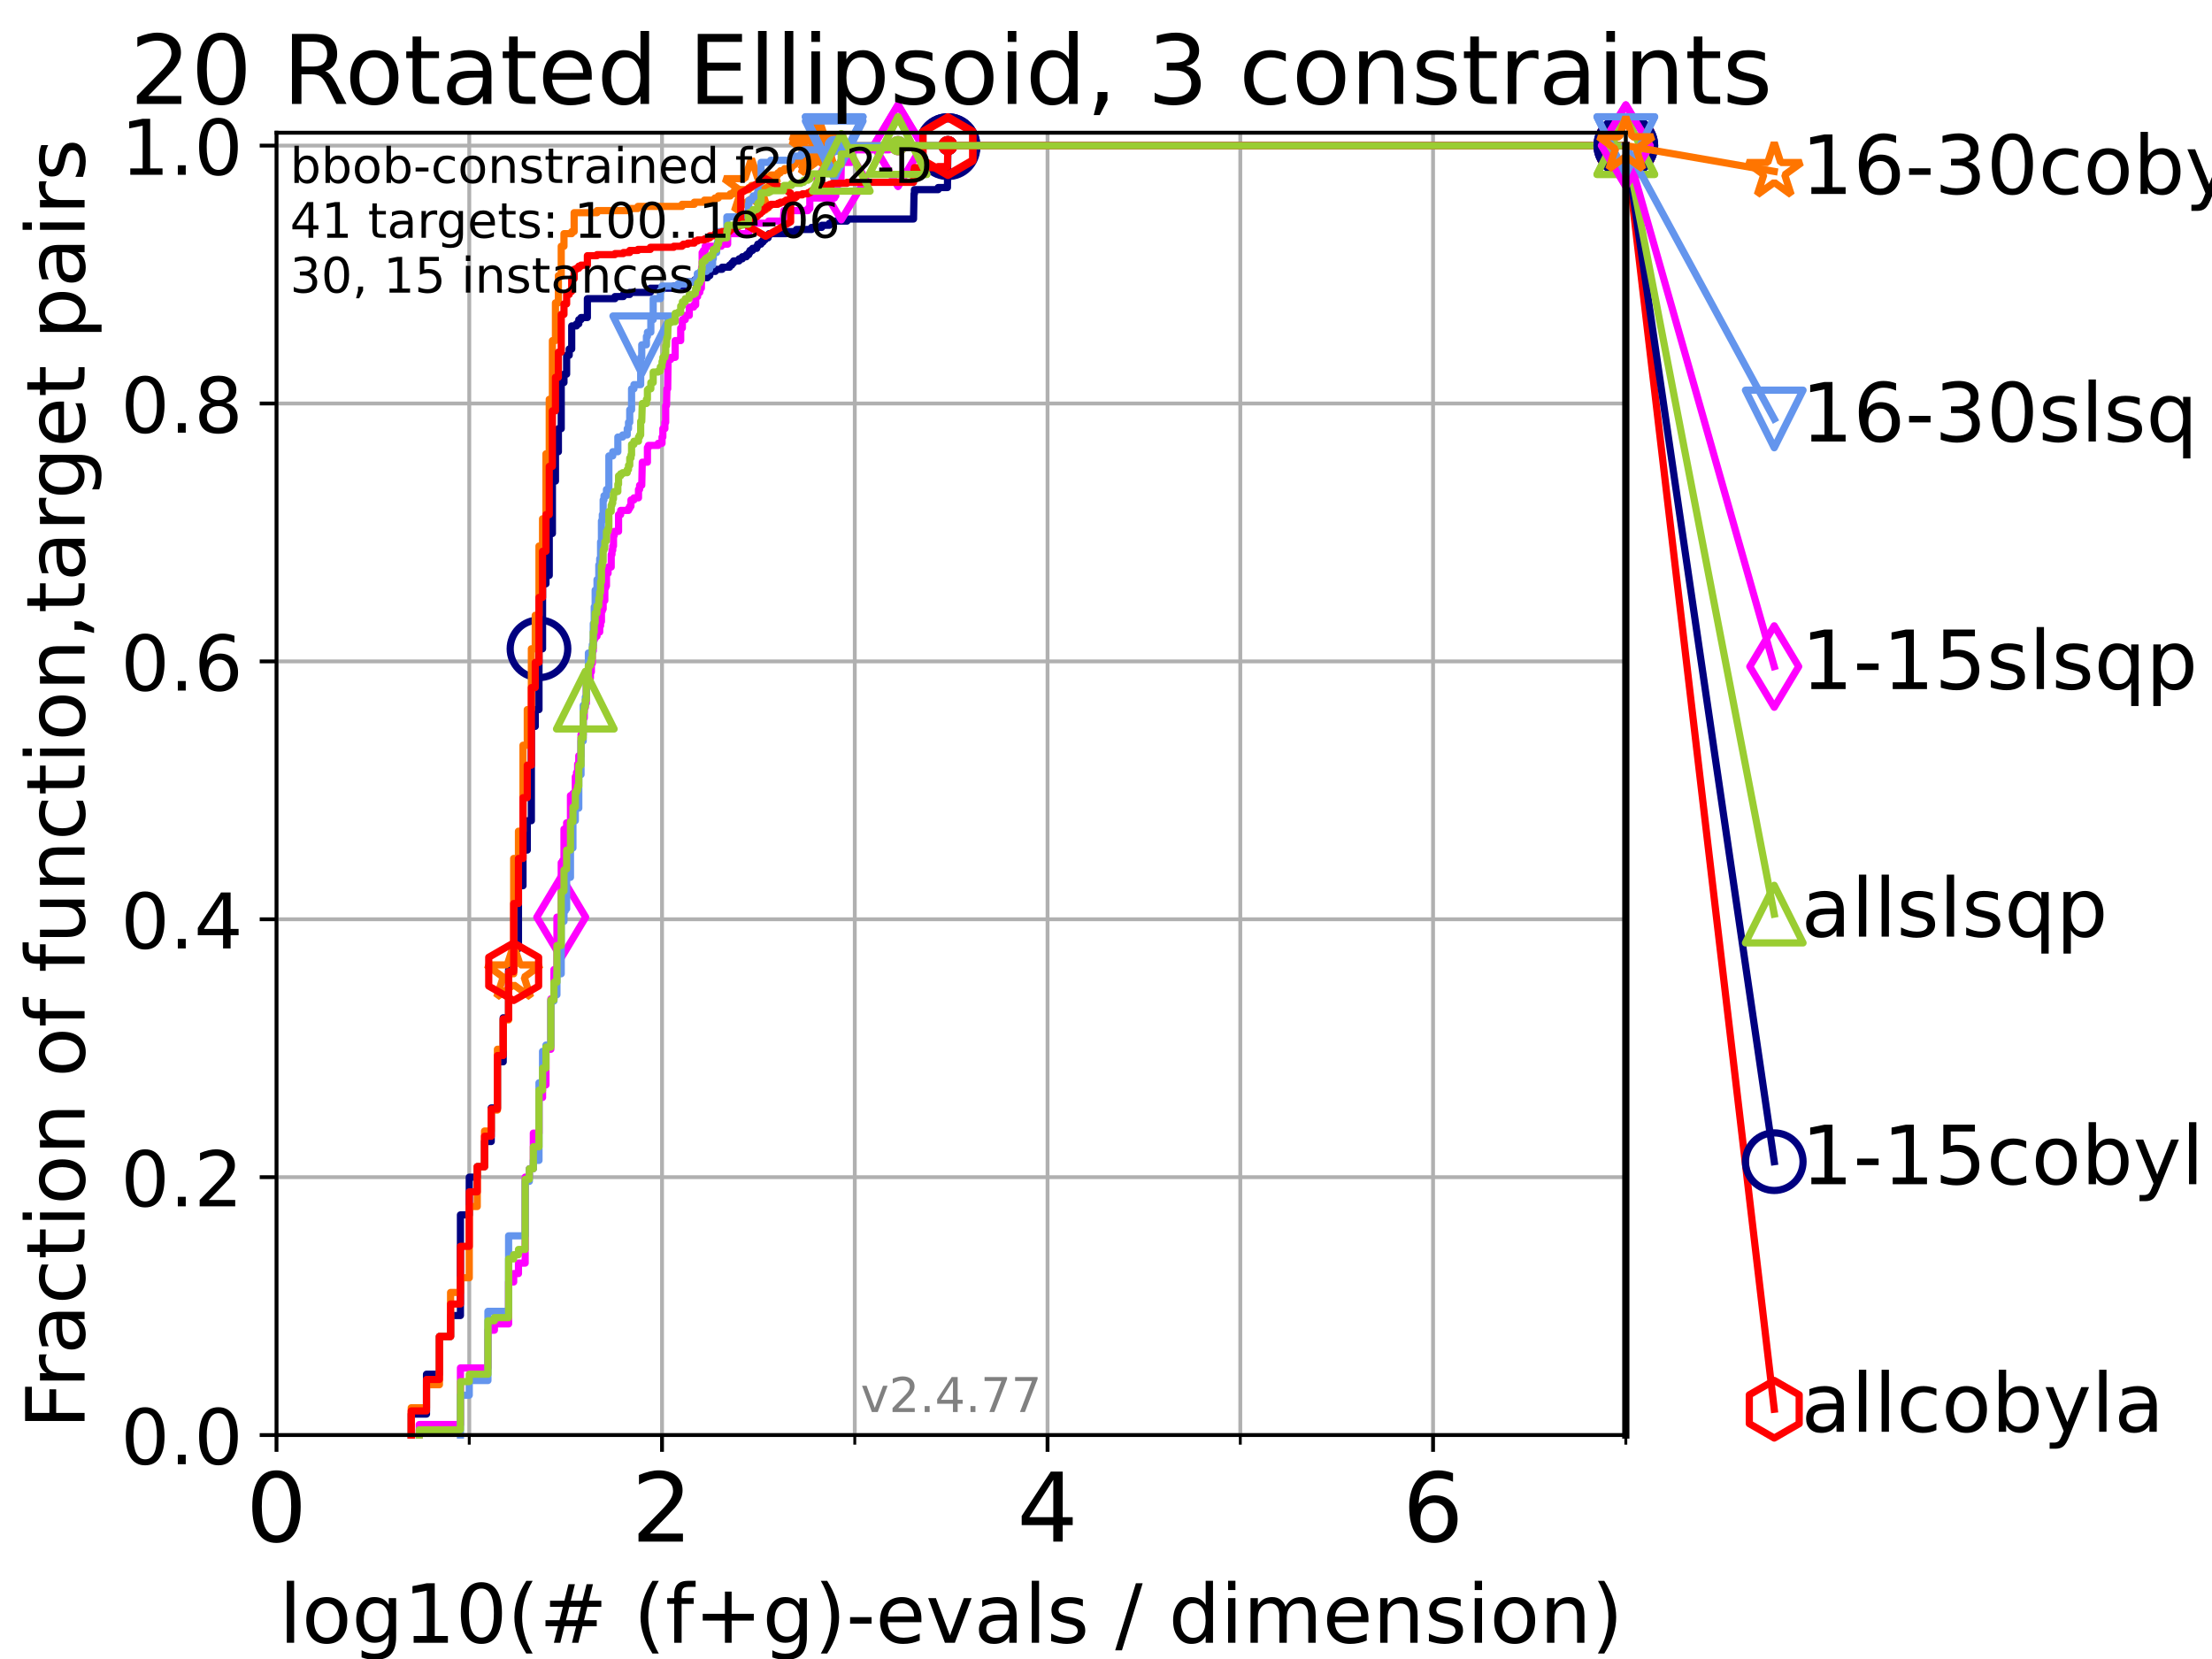 <?xml version="1.0" encoding="utf-8" standalone="no"?>
<!DOCTYPE svg PUBLIC "-//W3C//DTD SVG 1.1//EN"
  "http://www.w3.org/Graphics/SVG/1.1/DTD/svg11.dtd">
<!-- Created with matplotlib (https://matplotlib.org/) -->
<svg height="345.6pt" version="1.1" viewBox="0 0 460.8 345.6" width="460.8pt" xmlns="http://www.w3.org/2000/svg" xmlns:xlink="http://www.w3.org/1999/xlink">
 <defs>
  <style type="text/css">*{stroke-linecap:butt;stroke-linejoin:round;}</style>
 </defs>
 <g id="figure_1">
  <g id="patch_1">
   <path d="M 0 345.6 
L 460.8 345.6 
L 460.8 0 
L 0 0 
z
" style="fill:#ffffff;"/>
  </g>
  <g id="axes_1">
   <g id="patch_2">
    <path d="M 57.6 298.944 
L 338.688 298.944 
L 338.688 27.648 
L 57.6 27.648 
z
" style="fill:#ffffff;"/>
   </g>
   <g id="matplotlib.axis_1">
    <g id="xtick_1">
     <g id="line2d_1">
      <path clip-path="url(#pfae759a88c)" d="M 57.6 298.944 
L 57.6 27.648 
" style="fill:none;stroke:#b0b0b0;stroke-linecap:square;stroke-width:0.8;"/>
     </g>
     <g id="line2d_2">
      <defs>
       <path d="M 0 0 
L 0 3.5 
" id="mdb35327524" style="stroke:#000000;stroke-width:0.8;"/>
      </defs>
      <g>
       <use style="stroke:#000000;stroke-width:0.8;" x="57.6" xlink:href="#mdb35327524" y="298.944"/>
      </g>
     </g>
     <g id="text_1">
      <!-- 0 -->
      <g transform="translate(51.237 321.141)scale(0.2 -0.2)">
       <defs>
        <path d="M 31.781 66.406 
Q 24.172 66.406 20.328 58.906 
Q 16.5 51.422 16.5 36.375 
Q 16.5 21.391 20.328 13.891 
Q 24.172 6.391 31.781 6.391 
Q 39.453 6.391 43.281 13.891 
Q 47.125 21.391 47.125 36.375 
Q 47.125 51.422 43.281 58.906 
Q 39.453 66.406 31.781 66.406 
z
M 31.781 74.219 
Q 44.047 74.219 50.516 64.516 
Q 56.984 54.828 56.984 36.375 
Q 56.984 17.969 50.516 8.266 
Q 44.047 -1.422 31.781 -1.422 
Q 19.531 -1.422 13.062 8.266 
Q 6.594 17.969 6.594 36.375 
Q 6.594 54.828 13.062 64.516 
Q 19.531 74.219 31.781 74.219 
z
" id="DejaVuSans-48"/>
       </defs>
       <use xlink:href="#DejaVuSans-48"/>
      </g>
     </g>
    </g>
    <g id="xtick_2">
     <g id="line2d_3">
      <path clip-path="url(#pfae759a88c)" d="M 137.911 298.944 
L 137.911 27.648 
" style="fill:none;stroke:#b0b0b0;stroke-linecap:square;stroke-width:0.8;"/>
     </g>
     <g id="line2d_4">
      <g>
       <use style="stroke:#000000;stroke-width:0.8;" x="137.911" xlink:href="#mdb35327524" y="298.944"/>
      </g>
     </g>
     <g id="text_2">
      <!-- 2 -->
      <g transform="translate(131.548 321.141)scale(0.2 -0.2)">
       <defs>
        <path d="M 19.188 8.297 
L 53.609 8.297 
L 53.609 0 
L 7.328 0 
L 7.328 8.297 
Q 12.938 14.109 22.625 23.891 
Q 32.328 33.688 34.812 36.531 
Q 39.547 41.844 41.422 45.531 
Q 43.312 49.219 43.312 52.781 
Q 43.312 58.594 39.234 62.25 
Q 35.156 65.922 28.609 65.922 
Q 23.969 65.922 18.812 64.312 
Q 13.672 62.703 7.812 59.422 
L 7.812 69.391 
Q 13.766 71.781 18.938 73 
Q 24.125 74.219 28.422 74.219 
Q 39.75 74.219 46.484 68.547 
Q 53.219 62.891 53.219 53.422 
Q 53.219 48.922 51.531 44.891 
Q 49.859 40.875 45.406 35.406 
Q 44.188 33.984 37.641 27.219 
Q 31.109 20.453 19.188 8.297 
z
" id="DejaVuSans-50"/>
       </defs>
       <use xlink:href="#DejaVuSans-50"/>
      </g>
     </g>
    </g>
    <g id="xtick_3">
     <g id="line2d_5">
      <path clip-path="url(#pfae759a88c)" d="M 218.222 298.944 
L 218.222 27.648 
" style="fill:none;stroke:#b0b0b0;stroke-linecap:square;stroke-width:0.8;"/>
     </g>
     <g id="line2d_6">
      <g>
       <use style="stroke:#000000;stroke-width:0.8;" x="218.222" xlink:href="#mdb35327524" y="298.944"/>
      </g>
     </g>
     <g id="text_3">
      <!-- 4 -->
      <g transform="translate(211.859 321.141)scale(0.2 -0.2)">
       <defs>
        <path d="M 37.797 64.312 
L 12.891 25.391 
L 37.797 25.391 
z
M 35.203 72.906 
L 47.609 72.906 
L 47.609 25.391 
L 58.016 25.391 
L 58.016 17.188 
L 47.609 17.188 
L 47.609 0 
L 37.797 0 
L 37.797 17.188 
L 4.891 17.188 
L 4.891 26.703 
z
" id="DejaVuSans-52"/>
       </defs>
       <use xlink:href="#DejaVuSans-52"/>
      </g>
     </g>
    </g>
    <g id="xtick_4">
     <g id="line2d_7">
      <path clip-path="url(#pfae759a88c)" d="M 298.533 298.944 
L 298.533 27.648 
" style="fill:none;stroke:#b0b0b0;stroke-linecap:square;stroke-width:0.8;"/>
     </g>
     <g id="line2d_8">
      <g>
       <use style="stroke:#000000;stroke-width:0.8;" x="298.533" xlink:href="#mdb35327524" y="298.944"/>
      </g>
     </g>
     <g id="text_4">
      <!-- 6 -->
      <g transform="translate(292.17 321.141)scale(0.2 -0.2)">
       <defs>
        <path d="M 33.016 40.375 
Q 26.375 40.375 22.484 35.828 
Q 18.609 31.297 18.609 23.391 
Q 18.609 15.531 22.484 10.953 
Q 26.375 6.391 33.016 6.391 
Q 39.656 6.391 43.531 10.953 
Q 47.406 15.531 47.406 23.391 
Q 47.406 31.297 43.531 35.828 
Q 39.656 40.375 33.016 40.375 
z
M 52.594 71.297 
L 52.594 62.312 
Q 48.875 64.062 45.094 64.984 
Q 41.312 65.922 37.594 65.922 
Q 27.828 65.922 22.672 59.328 
Q 17.531 52.734 16.797 39.406 
Q 19.672 43.656 24.016 45.922 
Q 28.375 48.188 33.594 48.188 
Q 44.578 48.188 50.953 41.516 
Q 57.328 34.859 57.328 23.391 
Q 57.328 12.156 50.688 5.359 
Q 44.047 -1.422 33.016 -1.422 
Q 20.359 -1.422 13.672 8.266 
Q 6.984 17.969 6.984 36.375 
Q 6.984 53.656 15.188 63.938 
Q 23.391 74.219 37.203 74.219 
Q 40.922 74.219 44.703 73.484 
Q 48.484 72.75 52.594 71.297 
z
" id="DejaVuSans-54"/>
       </defs>
       <use xlink:href="#DejaVuSans-54"/>
      </g>
     </g>
    </g>
    <g id="xtick_5">
     <g id="line2d_9">
      <path clip-path="url(#pfae759a88c)" d="M 97.755 298.944 
L 97.755 27.648 
" style="fill:none;stroke:#b0b0b0;stroke-linecap:square;stroke-width:0.8;"/>
     </g>
     <g id="line2d_10">
      <defs>
       <path d="M 0 0 
L 0 2 
" id="m31eda6499a" style="stroke:#000000;stroke-width:0.6;"/>
      </defs>
      <g>
       <use style="stroke:#000000;stroke-width:0.6;" x="97.755" xlink:href="#m31eda6499a" y="298.944"/>
      </g>
     </g>
    </g>
    <g id="xtick_6">
     <g id="line2d_11">
      <path clip-path="url(#pfae759a88c)" d="M 178.066 298.944 
L 178.066 27.648 
" style="fill:none;stroke:#b0b0b0;stroke-linecap:square;stroke-width:0.8;"/>
     </g>
     <g id="line2d_12">
      <g>
       <use style="stroke:#000000;stroke-width:0.6;" x="178.066" xlink:href="#m31eda6499a" y="298.944"/>
      </g>
     </g>
    </g>
    <g id="xtick_7">
     <g id="line2d_13">
      <path clip-path="url(#pfae759a88c)" d="M 258.377 298.944 
L 258.377 27.648 
" style="fill:none;stroke:#b0b0b0;stroke-linecap:square;stroke-width:0.8;"/>
     </g>
     <g id="line2d_14">
      <g>
       <use style="stroke:#000000;stroke-width:0.6;" x="258.377" xlink:href="#m31eda6499a" y="298.944"/>
      </g>
     </g>
    </g>
    <g id="xtick_8">
     <g id="line2d_15">
      <path clip-path="url(#pfae759a88c)" d="M 338.688 298.944 
L 338.688 27.648 
" style="fill:none;stroke:#b0b0b0;stroke-linecap:square;stroke-width:0.8;"/>
     </g>
     <g id="line2d_16">
      <g>
       <use style="stroke:#000000;stroke-width:0.6;" x="338.688" xlink:href="#m31eda6499a" y="298.944"/>
      </g>
     </g>
    </g>
    <g id="text_5">
     <!-- log10(# (f+g)-evals / dimension) -->
     <g transform="translate(58.145 342.218)scale(0.17 -0.17)">
      <defs>
       <path d="M 9.422 75.984 
L 18.406 75.984 
L 18.406 0 
L 9.422 0 
z
" id="DejaVuSans-108"/>
       <path d="M 30.609 48.391 
Q 23.391 48.391 19.188 42.75 
Q 14.984 37.109 14.984 27.297 
Q 14.984 17.484 19.156 11.844 
Q 23.344 6.203 30.609 6.203 
Q 37.797 6.203 41.984 11.859 
Q 46.188 17.531 46.188 27.297 
Q 46.188 37.016 41.984 42.703 
Q 37.797 48.391 30.609 48.391 
z
M 30.609 56 
Q 42.328 56 49.016 48.375 
Q 55.719 40.766 55.719 27.297 
Q 55.719 13.875 49.016 6.219 
Q 42.328 -1.422 30.609 -1.422 
Q 18.844 -1.422 12.172 6.219 
Q 5.516 13.875 5.516 27.297 
Q 5.516 40.766 12.172 48.375 
Q 18.844 56 30.609 56 
z
" id="DejaVuSans-111"/>
       <path d="M 45.406 27.984 
Q 45.406 37.75 41.375 43.109 
Q 37.359 48.484 30.078 48.484 
Q 22.859 48.484 18.828 43.109 
Q 14.797 37.75 14.797 27.984 
Q 14.797 18.266 18.828 12.891 
Q 22.859 7.516 30.078 7.516 
Q 37.359 7.516 41.375 12.891 
Q 45.406 18.266 45.406 27.984 
z
M 54.391 6.781 
Q 54.391 -7.172 48.188 -13.984 
Q 42 -20.797 29.203 -20.797 
Q 24.469 -20.797 20.266 -20.094 
Q 16.062 -19.391 12.109 -17.922 
L 12.109 -9.188 
Q 16.062 -11.328 19.922 -12.344 
Q 23.781 -13.375 27.781 -13.375 
Q 36.625 -13.375 41.016 -8.766 
Q 45.406 -4.156 45.406 5.172 
L 45.406 9.625 
Q 42.625 4.781 38.281 2.391 
Q 33.938 0 27.875 0 
Q 17.828 0 11.672 7.656 
Q 5.516 15.328 5.516 27.984 
Q 5.516 40.672 11.672 48.328 
Q 17.828 56 27.875 56 
Q 33.938 56 38.281 53.609 
Q 42.625 51.219 45.406 46.391 
L 45.406 54.688 
L 54.391 54.688 
z
" id="DejaVuSans-103"/>
       <path d="M 12.406 8.297 
L 28.516 8.297 
L 28.516 63.922 
L 10.984 60.406 
L 10.984 69.391 
L 28.422 72.906 
L 38.281 72.906 
L 38.281 8.297 
L 54.391 8.297 
L 54.391 0 
L 12.406 0 
z
" id="DejaVuSans-49"/>
       <path d="M 31 75.875 
Q 24.469 64.656 21.281 53.656 
Q 18.109 42.672 18.109 31.391 
Q 18.109 20.125 21.312 9.062 
Q 24.516 -2 31 -13.188 
L 23.188 -13.188 
Q 15.875 -1.703 12.234 9.375 
Q 8.594 20.453 8.594 31.391 
Q 8.594 42.281 12.203 53.312 
Q 15.828 64.359 23.188 75.875 
z
" id="DejaVuSans-40"/>
       <path d="M 51.125 44 
L 36.922 44 
L 32.812 27.688 
L 47.125 27.688 
z
M 43.797 71.781 
L 38.719 51.516 
L 52.984 51.516 
L 58.109 71.781 
L 65.922 71.781 
L 60.891 51.516 
L 76.125 51.516 
L 76.125 44 
L 58.984 44 
L 54.984 27.688 
L 70.516 27.688 
L 70.516 20.219 
L 53.078 20.219 
L 48 0 
L 40.188 0 
L 45.219 20.219 
L 30.906 20.219 
L 25.875 0 
L 18.016 0 
L 23.094 20.219 
L 7.719 20.219 
L 7.719 27.688 
L 24.906 27.688 
L 29 44 
L 13.281 44 
L 13.281 51.516 
L 30.906 51.516 
L 35.891 71.781 
z
" id="DejaVuSans-35"/>
       <path id="DejaVuSans-32"/>
       <path d="M 37.109 75.984 
L 37.109 68.5 
L 28.516 68.5 
Q 23.688 68.5 21.797 66.547 
Q 19.922 64.594 19.922 59.516 
L 19.922 54.688 
L 34.719 54.688 
L 34.719 47.703 
L 19.922 47.703 
L 19.922 0 
L 10.891 0 
L 10.891 47.703 
L 2.297 47.703 
L 2.297 54.688 
L 10.891 54.688 
L 10.891 58.5 
Q 10.891 67.625 15.141 71.797 
Q 19.391 75.984 28.609 75.984 
z
" id="DejaVuSans-102"/>
       <path d="M 46 62.703 
L 46 35.5 
L 73.188 35.5 
L 73.188 27.203 
L 46 27.203 
L 46 0 
L 37.797 0 
L 37.797 27.203 
L 10.594 27.203 
L 10.594 35.5 
L 37.797 35.5 
L 37.797 62.703 
z
" id="DejaVuSans-43"/>
       <path d="M 8.016 75.875 
L 15.828 75.875 
Q 23.141 64.359 26.781 53.312 
Q 30.422 42.281 30.422 31.391 
Q 30.422 20.453 26.781 9.375 
Q 23.141 -1.703 15.828 -13.188 
L 8.016 -13.188 
Q 14.5 -2 17.703 9.062 
Q 20.906 20.125 20.906 31.391 
Q 20.906 42.672 17.703 53.656 
Q 14.5 64.656 8.016 75.875 
z
" id="DejaVuSans-41"/>
       <path d="M 4.891 31.391 
L 31.203 31.391 
L 31.203 23.391 
L 4.891 23.391 
z
" id="DejaVuSans-45"/>
       <path d="M 56.203 29.594 
L 56.203 25.203 
L 14.891 25.203 
Q 15.484 15.922 20.484 11.062 
Q 25.484 6.203 34.422 6.203 
Q 39.594 6.203 44.453 7.469 
Q 49.312 8.734 54.109 11.281 
L 54.109 2.781 
Q 49.266 0.734 44.188 -0.344 
Q 39.109 -1.422 33.891 -1.422 
Q 20.797 -1.422 13.156 6.188 
Q 5.516 13.812 5.516 26.812 
Q 5.516 40.234 12.766 48.109 
Q 20.016 56 32.328 56 
Q 43.359 56 49.781 48.891 
Q 56.203 41.797 56.203 29.594 
z
M 47.219 32.234 
Q 47.125 39.594 43.094 43.984 
Q 39.062 48.391 32.422 48.391 
Q 24.906 48.391 20.391 44.141 
Q 15.875 39.891 15.188 32.172 
z
" id="DejaVuSans-101"/>
       <path d="M 2.984 54.688 
L 12.5 54.688 
L 29.594 8.797 
L 46.688 54.688 
L 56.203 54.688 
L 35.688 0 
L 23.484 0 
z
" id="DejaVuSans-118"/>
       <path d="M 34.281 27.484 
Q 23.391 27.484 19.188 25 
Q 14.984 22.516 14.984 16.5 
Q 14.984 11.719 18.141 8.906 
Q 21.297 6.109 26.703 6.109 
Q 34.188 6.109 38.703 11.406 
Q 43.219 16.703 43.219 25.484 
L 43.219 27.484 
z
M 52.203 31.203 
L 52.203 0 
L 43.219 0 
L 43.219 8.297 
Q 40.141 3.328 35.547 0.953 
Q 30.953 -1.422 24.312 -1.422 
Q 15.922 -1.422 10.953 3.297 
Q 6 8.016 6 15.922 
Q 6 25.141 12.172 29.828 
Q 18.359 34.516 30.609 34.516 
L 43.219 34.516 
L 43.219 35.406 
Q 43.219 41.609 39.141 45 
Q 35.062 48.391 27.688 48.391 
Q 23 48.391 18.547 47.266 
Q 14.109 46.141 10.016 43.891 
L 10.016 52.203 
Q 14.938 54.109 19.578 55.047 
Q 24.219 56 28.609 56 
Q 40.484 56 46.344 49.844 
Q 52.203 43.703 52.203 31.203 
z
" id="DejaVuSans-97"/>
       <path d="M 44.281 53.078 
L 44.281 44.578 
Q 40.484 46.531 36.375 47.5 
Q 32.281 48.484 27.875 48.484 
Q 21.188 48.484 17.844 46.438 
Q 14.5 44.391 14.5 40.281 
Q 14.5 37.156 16.891 35.375 
Q 19.281 33.594 26.516 31.984 
L 29.594 31.297 
Q 39.156 29.25 43.188 25.516 
Q 47.219 21.781 47.219 15.094 
Q 47.219 7.469 41.188 3.016 
Q 35.156 -1.422 24.609 -1.422 
Q 20.219 -1.422 15.453 -0.562 
Q 10.688 0.297 5.422 2 
L 5.422 11.281 
Q 10.406 8.688 15.234 7.391 
Q 20.062 6.109 24.812 6.109 
Q 31.156 6.109 34.562 8.281 
Q 37.984 10.453 37.984 14.406 
Q 37.984 18.062 35.516 20.016 
Q 33.062 21.969 24.703 23.781 
L 21.578 24.516 
Q 13.234 26.266 9.516 29.906 
Q 5.812 33.547 5.812 39.891 
Q 5.812 47.609 11.281 51.797 
Q 16.75 56 26.812 56 
Q 31.781 56 36.172 55.266 
Q 40.578 54.547 44.281 53.078 
z
" id="DejaVuSans-115"/>
       <path d="M 25.391 72.906 
L 33.688 72.906 
L 8.297 -9.281 
L 0 -9.281 
z
" id="DejaVuSans-47"/>
       <path d="M 45.406 46.391 
L 45.406 75.984 
L 54.391 75.984 
L 54.391 0 
L 45.406 0 
L 45.406 8.203 
Q 42.578 3.328 38.25 0.953 
Q 33.938 -1.422 27.875 -1.422 
Q 17.969 -1.422 11.734 6.484 
Q 5.516 14.406 5.516 27.297 
Q 5.516 40.188 11.734 48.094 
Q 17.969 56 27.875 56 
Q 33.938 56 38.25 53.625 
Q 42.578 51.266 45.406 46.391 
z
M 14.797 27.297 
Q 14.797 17.391 18.875 11.75 
Q 22.953 6.109 30.078 6.109 
Q 37.203 6.109 41.297 11.75 
Q 45.406 17.391 45.406 27.297 
Q 45.406 37.203 41.297 42.844 
Q 37.203 48.484 30.078 48.484 
Q 22.953 48.484 18.875 42.844 
Q 14.797 37.203 14.797 27.297 
z
" id="DejaVuSans-100"/>
       <path d="M 9.422 54.688 
L 18.406 54.688 
L 18.406 0 
L 9.422 0 
z
M 9.422 75.984 
L 18.406 75.984 
L 18.406 64.594 
L 9.422 64.594 
z
" id="DejaVuSans-105"/>
       <path d="M 52 44.188 
Q 55.375 50.25 60.062 53.125 
Q 64.75 56 71.094 56 
Q 79.641 56 84.281 50.016 
Q 88.922 44.047 88.922 33.016 
L 88.922 0 
L 79.891 0 
L 79.891 32.719 
Q 79.891 40.578 77.094 44.375 
Q 74.312 48.188 68.609 48.188 
Q 61.625 48.188 57.562 43.547 
Q 53.516 38.922 53.516 30.906 
L 53.516 0 
L 44.484 0 
L 44.484 32.719 
Q 44.484 40.625 41.703 44.406 
Q 38.922 48.188 33.109 48.188 
Q 26.219 48.188 22.156 43.531 
Q 18.109 38.875 18.109 30.906 
L 18.109 0 
L 9.078 0 
L 9.078 54.688 
L 18.109 54.688 
L 18.109 46.188 
Q 21.188 51.219 25.484 53.609 
Q 29.781 56 35.688 56 
Q 41.656 56 45.828 52.969 
Q 50 49.953 52 44.188 
z
" id="DejaVuSans-109"/>
       <path d="M 54.891 33.016 
L 54.891 0 
L 45.906 0 
L 45.906 32.719 
Q 45.906 40.484 42.875 44.328 
Q 39.844 48.188 33.797 48.188 
Q 26.516 48.188 22.312 43.547 
Q 18.109 38.922 18.109 30.906 
L 18.109 0 
L 9.078 0 
L 9.078 54.688 
L 18.109 54.688 
L 18.109 46.188 
Q 21.344 51.125 25.703 53.562 
Q 30.078 56 35.797 56 
Q 45.219 56 50.047 50.172 
Q 54.891 44.344 54.891 33.016 
z
" id="DejaVuSans-110"/>
      </defs>
      <use xlink:href="#DejaVuSans-108"/>
      <use x="27.783" xlink:href="#DejaVuSans-111"/>
      <use x="88.965" xlink:href="#DejaVuSans-103"/>
      <use x="152.441" xlink:href="#DejaVuSans-49"/>
      <use x="216.064" xlink:href="#DejaVuSans-48"/>
      <use x="279.688" xlink:href="#DejaVuSans-40"/>
      <use x="318.701" xlink:href="#DejaVuSans-35"/>
      <use x="402.49" xlink:href="#DejaVuSans-32"/>
      <use x="434.277" xlink:href="#DejaVuSans-40"/>
      <use x="473.291" xlink:href="#DejaVuSans-102"/>
      <use x="508.496" xlink:href="#DejaVuSans-43"/>
      <use x="592.285" xlink:href="#DejaVuSans-103"/>
      <use x="655.762" xlink:href="#DejaVuSans-41"/>
      <use x="694.775" xlink:href="#DejaVuSans-45"/>
      <use x="730.859" xlink:href="#DejaVuSans-101"/>
      <use x="792.383" xlink:href="#DejaVuSans-118"/>
      <use x="851.562" xlink:href="#DejaVuSans-97"/>
      <use x="912.842" xlink:href="#DejaVuSans-108"/>
      <use x="940.625" xlink:href="#DejaVuSans-115"/>
      <use x="992.725" xlink:href="#DejaVuSans-32"/>
      <use x="1024.512" xlink:href="#DejaVuSans-47"/>
      <use x="1058.203" xlink:href="#DejaVuSans-32"/>
      <use x="1089.99" xlink:href="#DejaVuSans-100"/>
      <use x="1153.467" xlink:href="#DejaVuSans-105"/>
      <use x="1181.25" xlink:href="#DejaVuSans-109"/>
      <use x="1278.662" xlink:href="#DejaVuSans-101"/>
      <use x="1340.186" xlink:href="#DejaVuSans-110"/>
      <use x="1403.564" xlink:href="#DejaVuSans-115"/>
      <use x="1455.664" xlink:href="#DejaVuSans-105"/>
      <use x="1483.447" xlink:href="#DejaVuSans-111"/>
      <use x="1544.629" xlink:href="#DejaVuSans-110"/>
      <use x="1608.008" xlink:href="#DejaVuSans-41"/>
     </g>
    </g>
   </g>
   <g id="matplotlib.axis_2">
    <g id="ytick_1">
     <g id="line2d_17">
      <path clip-path="url(#pfae759a88c)" d="M 57.6 298.944 
L 338.688 298.944 
" style="fill:none;stroke:#b0b0b0;stroke-linecap:square;stroke-width:0.8;"/>
     </g>
     <g id="line2d_18">
      <defs>
       <path d="M 0 0 
L -3.5 0 
" id="m78a2f65e41" style="stroke:#000000;stroke-width:0.8;"/>
      </defs>
      <g>
       <use style="stroke:#000000;stroke-width:0.8;" x="57.6" xlink:href="#m78a2f65e41" y="298.944"/>
      </g>
     </g>
     <g id="text_6">
      <!-- 0.0 -->
      <g transform="translate(25.155 305.023)scale(0.16 -0.16)">
       <defs>
        <path d="M 10.688 12.406 
L 21 12.406 
L 21 0 
L 10.688 0 
z
" id="DejaVuSans-46"/>
       </defs>
       <use xlink:href="#DejaVuSans-48"/>
       <use x="63.623" xlink:href="#DejaVuSans-46"/>
       <use x="95.41" xlink:href="#DejaVuSans-48"/>
      </g>
     </g>
    </g>
    <g id="ytick_2">
     <g id="line2d_19">
      <path clip-path="url(#pfae759a88c)" d="M 57.6 245.222 
L 338.688 245.222 
" style="fill:none;stroke:#b0b0b0;stroke-linecap:square;stroke-width:0.8;"/>
     </g>
     <g id="line2d_20">
      <g>
       <use style="stroke:#000000;stroke-width:0.8;" x="57.6" xlink:href="#m78a2f65e41" y="245.222"/>
      </g>
     </g>
     <g id="text_7">
      <!-- 0.2 -->
      <g transform="translate(25.155 251.301)scale(0.16 -0.16)">
       <use xlink:href="#DejaVuSans-48"/>
       <use x="63.623" xlink:href="#DejaVuSans-46"/>
       <use x="95.41" xlink:href="#DejaVuSans-50"/>
      </g>
     </g>
    </g>
    <g id="ytick_3">
     <g id="line2d_21">
      <path clip-path="url(#pfae759a88c)" d="M 57.6 191.5 
L 338.688 191.5 
" style="fill:none;stroke:#b0b0b0;stroke-linecap:square;stroke-width:0.8;"/>
     </g>
     <g id="line2d_22">
      <g>
       <use style="stroke:#000000;stroke-width:0.8;" x="57.6" xlink:href="#m78a2f65e41" y="191.5"/>
      </g>
     </g>
     <g id="text_8">
      <!-- 0.4 -->
      <g transform="translate(25.155 197.579)scale(0.16 -0.16)">
       <use xlink:href="#DejaVuSans-48"/>
       <use x="63.623" xlink:href="#DejaVuSans-46"/>
       <use x="95.41" xlink:href="#DejaVuSans-52"/>
      </g>
     </g>
    </g>
    <g id="ytick_4">
     <g id="line2d_23">
      <path clip-path="url(#pfae759a88c)" d="M 57.6 137.778 
L 338.688 137.778 
" style="fill:none;stroke:#b0b0b0;stroke-linecap:square;stroke-width:0.8;"/>
     </g>
     <g id="line2d_24">
      <g>
       <use style="stroke:#000000;stroke-width:0.8;" x="57.6" xlink:href="#m78a2f65e41" y="137.778"/>
      </g>
     </g>
     <g id="text_9">
      <!-- 0.6 -->
      <g transform="translate(25.155 143.857)scale(0.16 -0.16)">
       <use xlink:href="#DejaVuSans-48"/>
       <use x="63.623" xlink:href="#DejaVuSans-46"/>
       <use x="95.41" xlink:href="#DejaVuSans-54"/>
      </g>
     </g>
    </g>
    <g id="ytick_5">
     <g id="line2d_25">
      <path clip-path="url(#pfae759a88c)" d="M 57.6 84.056 
L 338.688 84.056 
" style="fill:none;stroke:#b0b0b0;stroke-linecap:square;stroke-width:0.8;"/>
     </g>
     <g id="line2d_26">
      <g>
       <use style="stroke:#000000;stroke-width:0.8;" x="57.6" xlink:href="#m78a2f65e41" y="84.056"/>
      </g>
     </g>
     <g id="text_10">
      <!-- 0.8 -->
      <g transform="translate(25.155 90.135)scale(0.16 -0.16)">
       <defs>
        <path d="M 31.781 34.625 
Q 24.75 34.625 20.719 30.859 
Q 16.703 27.094 16.703 20.516 
Q 16.703 13.922 20.719 10.156 
Q 24.75 6.391 31.781 6.391 
Q 38.812 6.391 42.859 10.172 
Q 46.922 13.969 46.922 20.516 
Q 46.922 27.094 42.891 30.859 
Q 38.875 34.625 31.781 34.625 
z
M 21.922 38.812 
Q 15.578 40.375 12.031 44.719 
Q 8.5 49.078 8.5 55.328 
Q 8.5 64.062 14.719 69.141 
Q 20.953 74.219 31.781 74.219 
Q 42.672 74.219 48.875 69.141 
Q 55.078 64.062 55.078 55.328 
Q 55.078 49.078 51.531 44.719 
Q 48 40.375 41.703 38.812 
Q 48.828 37.156 52.797 32.312 
Q 56.781 27.484 56.781 20.516 
Q 56.781 9.906 50.312 4.234 
Q 43.844 -1.422 31.781 -1.422 
Q 19.734 -1.422 13.25 4.234 
Q 6.781 9.906 6.781 20.516 
Q 6.781 27.484 10.781 32.312 
Q 14.797 37.156 21.922 38.812 
z
M 18.312 54.391 
Q 18.312 48.734 21.844 45.562 
Q 25.391 42.391 31.781 42.391 
Q 38.141 42.391 41.719 45.562 
Q 45.312 48.734 45.312 54.391 
Q 45.312 60.062 41.719 63.234 
Q 38.141 66.406 31.781 66.406 
Q 25.391 66.406 21.844 63.234 
Q 18.312 60.062 18.312 54.391 
z
" id="DejaVuSans-56"/>
       </defs>
       <use xlink:href="#DejaVuSans-48"/>
       <use x="63.623" xlink:href="#DejaVuSans-46"/>
       <use x="95.41" xlink:href="#DejaVuSans-56"/>
      </g>
     </g>
    </g>
    <g id="ytick_6">
     <g id="line2d_27">
      <path clip-path="url(#pfae759a88c)" d="M 57.6 30.334 
L 338.688 30.334 
" style="fill:none;stroke:#b0b0b0;stroke-linecap:square;stroke-width:0.8;"/>
     </g>
     <g id="line2d_28">
      <g>
       <use style="stroke:#000000;stroke-width:0.8;" x="57.6" xlink:href="#m78a2f65e41" y="30.334"/>
      </g>
     </g>
     <g id="text_11">
      <!-- 1.0 -->
      <g transform="translate(25.155 36.413)scale(0.16 -0.16)">
       <use xlink:href="#DejaVuSans-49"/>
       <use x="63.623" xlink:href="#DejaVuSans-46"/>
       <use x="95.41" xlink:href="#DejaVuSans-48"/>
      </g>
     </g>
    </g>
    <g id="text_12">
     <!-- Fraction of function,target pairs -->
     <g transform="translate(17.62 297.681)rotate(-90)scale(0.17 -0.17)">
      <defs>
       <path d="M 9.812 72.906 
L 51.703 72.906 
L 51.703 64.594 
L 19.672 64.594 
L 19.672 43.109 
L 48.578 43.109 
L 48.578 34.812 
L 19.672 34.812 
L 19.672 0 
L 9.812 0 
z
" id="DejaVuSans-70"/>
       <path d="M 41.109 46.297 
Q 39.594 47.172 37.812 47.578 
Q 36.031 48 33.891 48 
Q 26.266 48 22.188 43.047 
Q 18.109 38.094 18.109 28.812 
L 18.109 0 
L 9.078 0 
L 9.078 54.688 
L 18.109 54.688 
L 18.109 46.188 
Q 20.953 51.172 25.484 53.578 
Q 30.031 56 36.531 56 
Q 37.453 56 38.578 55.875 
Q 39.703 55.766 41.062 55.516 
z
" id="DejaVuSans-114"/>
       <path d="M 48.781 52.594 
L 48.781 44.188 
Q 44.969 46.297 41.141 47.344 
Q 37.312 48.391 33.406 48.391 
Q 24.656 48.391 19.812 42.844 
Q 14.984 37.312 14.984 27.297 
Q 14.984 17.281 19.812 11.734 
Q 24.656 6.203 33.406 6.203 
Q 37.312 6.203 41.141 7.25 
Q 44.969 8.297 48.781 10.406 
L 48.781 2.094 
Q 45.016 0.344 40.984 -0.531 
Q 36.969 -1.422 32.422 -1.422 
Q 20.062 -1.422 12.781 6.344 
Q 5.516 14.109 5.516 27.297 
Q 5.516 40.672 12.859 48.328 
Q 20.219 56 33.016 56 
Q 37.156 56 41.109 55.141 
Q 45.062 54.297 48.781 52.594 
z
" id="DejaVuSans-99"/>
       <path d="M 18.312 70.219 
L 18.312 54.688 
L 36.812 54.688 
L 36.812 47.703 
L 18.312 47.703 
L 18.312 18.016 
Q 18.312 11.328 20.141 9.422 
Q 21.969 7.516 27.594 7.516 
L 36.812 7.516 
L 36.812 0 
L 27.594 0 
Q 17.188 0 13.234 3.875 
Q 9.281 7.766 9.281 18.016 
L 9.281 47.703 
L 2.688 47.703 
L 2.688 54.688 
L 9.281 54.688 
L 9.281 70.219 
z
" id="DejaVuSans-116"/>
       <path d="M 8.5 21.578 
L 8.5 54.688 
L 17.484 54.688 
L 17.484 21.922 
Q 17.484 14.156 20.5 10.266 
Q 23.531 6.391 29.594 6.391 
Q 36.859 6.391 41.078 11.031 
Q 45.312 15.672 45.312 23.688 
L 45.312 54.688 
L 54.297 54.688 
L 54.297 0 
L 45.312 0 
L 45.312 8.406 
Q 42.047 3.422 37.719 1 
Q 33.406 -1.422 27.688 -1.422 
Q 18.266 -1.422 13.375 4.438 
Q 8.5 10.297 8.5 21.578 
z
M 31.109 56 
z
" id="DejaVuSans-117"/>
       <path d="M 11.719 12.406 
L 22.016 12.406 
L 22.016 4 
L 14.016 -11.625 
L 7.719 -11.625 
L 11.719 4 
z
" id="DejaVuSans-44"/>
       <path d="M 18.109 8.203 
L 18.109 -20.797 
L 9.078 -20.797 
L 9.078 54.688 
L 18.109 54.688 
L 18.109 46.391 
Q 20.953 51.266 25.266 53.625 
Q 29.594 56 35.594 56 
Q 45.562 56 51.781 48.094 
Q 58.016 40.188 58.016 27.297 
Q 58.016 14.406 51.781 6.484 
Q 45.562 -1.422 35.594 -1.422 
Q 29.594 -1.422 25.266 0.953 
Q 20.953 3.328 18.109 8.203 
z
M 48.688 27.297 
Q 48.688 37.203 44.609 42.844 
Q 40.531 48.484 33.406 48.484 
Q 26.266 48.484 22.188 42.844 
Q 18.109 37.203 18.109 27.297 
Q 18.109 17.391 22.188 11.75 
Q 26.266 6.109 33.406 6.109 
Q 40.531 6.109 44.609 11.75 
Q 48.688 17.391 48.688 27.297 
z
" id="DejaVuSans-112"/>
      </defs>
      <use xlink:href="#DejaVuSans-70"/>
      <use x="50.27" xlink:href="#DejaVuSans-114"/>
      <use x="91.383" xlink:href="#DejaVuSans-97"/>
      <use x="152.662" xlink:href="#DejaVuSans-99"/>
      <use x="207.643" xlink:href="#DejaVuSans-116"/>
      <use x="246.852" xlink:href="#DejaVuSans-105"/>
      <use x="274.635" xlink:href="#DejaVuSans-111"/>
      <use x="335.816" xlink:href="#DejaVuSans-110"/>
      <use x="399.195" xlink:href="#DejaVuSans-32"/>
      <use x="430.982" xlink:href="#DejaVuSans-111"/>
      <use x="492.164" xlink:href="#DejaVuSans-102"/>
      <use x="527.369" xlink:href="#DejaVuSans-32"/>
      <use x="559.156" xlink:href="#DejaVuSans-102"/>
      <use x="594.361" xlink:href="#DejaVuSans-117"/>
      <use x="657.74" xlink:href="#DejaVuSans-110"/>
      <use x="721.119" xlink:href="#DejaVuSans-99"/>
      <use x="776.1" xlink:href="#DejaVuSans-116"/>
      <use x="815.309" xlink:href="#DejaVuSans-105"/>
      <use x="843.092" xlink:href="#DejaVuSans-111"/>
      <use x="904.273" xlink:href="#DejaVuSans-110"/>
      <use x="967.652" xlink:href="#DejaVuSans-44"/>
      <use x="999.439" xlink:href="#DejaVuSans-116"/>
      <use x="1038.648" xlink:href="#DejaVuSans-97"/>
      <use x="1099.928" xlink:href="#DejaVuSans-114"/>
      <use x="1139.291" xlink:href="#DejaVuSans-103"/>
      <use x="1202.768" xlink:href="#DejaVuSans-101"/>
      <use x="1264.291" xlink:href="#DejaVuSans-116"/>
      <use x="1303.5" xlink:href="#DejaVuSans-32"/>
      <use x="1335.287" xlink:href="#DejaVuSans-112"/>
      <use x="1398.764" xlink:href="#DejaVuSans-97"/>
      <use x="1460.043" xlink:href="#DejaVuSans-105"/>
      <use x="1487.826" xlink:href="#DejaVuSans-114"/>
      <use x="1528.939" xlink:href="#DejaVuSans-115"/>
     </g>
    </g>
   </g>
   <g id="line2d_29">
    <defs>
     <path d="M 0 1.5 
C 0.398 1.5 0.779 1.342 1.061 1.061 
C 1.342 0.779 1.5 0.398 1.5 0 
C 1.5 -0.398 1.342 -0.779 1.061 -1.061 
C 0.779 -1.342 0.398 -1.5 0 -1.5 
C -0.398 -1.5 -0.779 -1.342 -1.061 -1.061 
C -1.342 -0.779 -1.5 -0.398 -1.5 0 
C -1.5 0.398 -1.342 0.779 -1.061 1.061 
C -0.779 1.342 -0.398 1.5 0 1.5 
z
" id="m5e6f446d36" style="stroke:#000080;"/>
    </defs>
    <g>
     <use style="fill:#000080;stroke:#000080;" x="197.462" xlink:href="#m5e6f446d36" y="30.334"/>
     <use style="fill:#000080;stroke:#000080;" x="197.462" xlink:href="#m5e6f446d36" y="30.334"/>
    </g>
   </g>
   <g id="line2d_30">
    <path d="M 85.667 298.944 
L 85.667 294.576 
L 88.847 294.576 
L 88.847 286.278 
L 91.535 286.278 
L 91.535 278.416 
L 93.864 278.416 
L 93.864 274.048 
L 95.918 274.048 
L 95.918 253.084 
L 97.755 253.084 
L 97.755 245.222 
L 99.418 245.222 
L 99.418 243.038 
L 100.935 243.038 
L 100.935 237.797 
L 102.331 237.797 
L 102.331 230.809 
L 103.623 230.809 
L 103.623 221.2 
L 104.826 221.2 
L 104.826 212.028 
L 105.952 212.028 
L 105.952 201.982 
L 107.009 201.982 
L 107.009 197.615 
L 108.006 197.615 
L 108.006 184.512 
L 108.949 184.512 
L 108.949 177.087 
L 109.843 177.087 
L 109.843 170.972 
L 110.694 170.972 
L 110.694 151.318 
L 111.506 151.318 
L 111.506 147.824 
L 112.281 147.824 
L 112.281 135.157 
L 113.023 135.157 
L 113.023 121.618 
L 113.735 121.618 
L 113.735 119.871 
L 114.419 119.871 
L 114.419 111.135 
L 115.077 111.135 
L 115.077 100.216 
L 115.711 100.216 
L 115.711 94.102 
L 116.323 94.102 
L 116.323 89.297 
L 116.914 89.297 
L 116.914 79.688 
L 117.486 79.688 
L 117.486 77.941 
L 118.04 77.941 
L 118.04 74.011 
L 118.577 74.011 
L 118.577 72.7 
L 119.097 72.7 
L 119.097 67.896 
L 120.094 67.896 
L 120.094 67.459 
L 120.572 67.459 
L 120.572 66.586 
L 121.037 66.586 
L 121.037 66.149 
L 122.362 66.149 
L 122.362 62.218 
L 128.108 62.218 
L 128.108 61.781 
L 129.853 61.781 
L 129.853 61.344 
L 131.185 61.344 
L 131.185 60.908 
L 135.482 60.908 
L 135.482 60.034 
L 140.348 60.034 
L 140.348 59.597 
L 142.352 59.597 
L 142.352 59.161 
L 143.273 59.161 
L 143.273 58.724 
L 144.748 58.724 
L 144.748 58.287 
L 145.327 58.287 
L 145.327 57.85 
L 147.369 57.85 
L 147.369 57.413 
L 147.868 57.413 
L 147.868 56.54 
L 149.012 56.54 
L 149.012 56.103 
L 150.429 56.103 
L 150.429 55.666 
L 151.975 55.666 
L 151.975 55.23 
L 152.436 55.23 
L 152.436 54.793 
L 152.811 54.793 
L 152.811 54.356 
L 153.96 54.356 
L 153.96 53.919 
L 154.641 53.919 
L 154.641 53.483 
L 155.489 53.483 
L 155.489 53.046 
L 155.991 53.046 
L 155.991 52.609 
L 156.236 52.609 
L 156.236 52.172 
L 156.777 52.172 
L 156.777 51.736 
L 157.642 51.736 
L 157.642 51.299 
L 157.865 51.299 
L 157.865 50.862 
L 158.519 50.862 
L 158.519 50.425 
L 158.942 50.425 
L 158.942 49.988 
L 159.355 49.988 
L 159.355 49.552 
L 160.006 49.552 
L 160.006 49.115 
L 160.201 49.115 
L 160.201 48.678 
L 163.749 48.678 
L 163.749 48.241 
L 165.908 48.241 
L 165.908 47.805 
L 169.07 47.805 
L 169.07 47.368 
L 171.186 47.368 
L 171.186 46.931 
L 172.792 46.931 
L 172.792 46.494 
L 173.395 46.494 
L 173.395 46.058 
L 176.441 46.058 
L 176.441 45.621 
L 190.306 45.621 
L 190.41 40.38 
L 190.487 40.38 
L 190.487 39.506 
L 195.43 39.506 
L 195.43 39.069 
L 197.37 39.069 
L 197.462 30.334 
L 338.688 30.334 
L 338.688 30.334 
" style="fill:none;stroke:#000080;stroke-linecap:square;stroke-width:1.5;"/>
   </g>
   <g id="line2d_31">
    <defs>
     <path d="M 0 6 
C 1.591 6 3.117 5.368 4.243 4.243 
C 5.368 3.117 6 1.591 6 0 
C 6 -1.591 5.368 -3.117 4.243 -4.243 
C 3.117 -5.368 1.591 -6 0 -6 
C -1.591 -6 -3.117 -5.368 -4.243 -4.243 
C -5.368 -3.117 -6 -1.591 -6 0 
C -6 1.591 -5.368 3.117 -4.243 4.243 
C -3.117 5.368 -1.591 6 0 6 
z
" id="m745b12b4e0" style="stroke:#000080;stroke-width:1.5;"/>
    </defs>
    <g>
     <use style="fill-opacity:0;stroke:#000080;stroke-width:1.5;" x="112.281" xlink:href="#m745b12b4e0" y="135.157"/>
     <use style="fill-opacity:0;stroke:#000080;stroke-width:1.5;" x="197.462" xlink:href="#m745b12b4e0" y="30.771"/>
     <use style="fill-opacity:0;stroke:#000080;stroke-width:1.5;" x="197.462" xlink:href="#m745b12b4e0" y="30.334"/>
     <use style="fill-opacity:0;stroke:#000080;stroke-width:1.5;" x="197.462" xlink:href="#m745b12b4e0" y="30.334"/>
     <use style="fill-opacity:0;stroke:#000080;stroke-width:1.5;" x="338.688" xlink:href="#m745b12b4e0" y="30.334"/>
    </g>
   </g>
   <g id="line2d_32">
    <path style="fill:none;stroke:#000080;stroke-linecap:square;stroke-width:1.5;"/>
    <g/>
   </g>
   <g id="line2d_33">
    <defs>
     <path d="M 0 1.5 
C 0.398 1.5 0.779 1.342 1.061 1.061 
C 1.342 0.779 1.5 0.398 1.5 0 
C 1.5 -0.398 1.342 -0.779 1.061 -1.061 
C 0.779 -1.342 0.398 -1.5 0 -1.5 
C -0.398 -1.5 -0.779 -1.342 -1.061 -1.061 
C -1.342 -0.779 -1.5 -0.398 -1.5 0 
C -1.5 0.398 -1.342 0.779 -1.061 1.061 
C -0.779 1.342 -0.398 1.5 0 1.5 
z
" id="md47d2e07d0" style="stroke:#ff00ff;"/>
    </defs>
    <g>
     <use style="fill:#ff00ff;stroke:#ff00ff;" x="187.077" xlink:href="#md47d2e07d0" y="30.334"/>
     <use style="fill:#ff00ff;stroke:#ff00ff;" x="187.077" xlink:href="#md47d2e07d0" y="30.334"/>
    </g>
   </g>
   <g id="line2d_34">
    <path d="M 87.33 298.944 
L 87.33 296.76 
L 95.918 296.76 
L 95.918 284.968 
L 101.647 284.968 
L 101.647 277.106 
L 102.989 277.106 
L 102.989 275.796 
L 105.952 275.796 
L 105.952 267.06 
L 107.009 267.06 
L 107.009 265.313 
L 108.006 265.313 
L 108.006 263.129 
L 109.402 263.129 
L 109.402 245.222 
L 110.274 245.222 
L 110.274 243.475 
L 111.105 243.475 
L 111.105 236.05 
L 112.281 236.05 
L 112.281 228.625 
L 113.023 228.625 
L 113.023 226.004 
L 113.735 226.004 
L 113.735 218.579 
L 114.751 218.579 
L 114.751 208.097 
L 115.397 208.097 
L 115.397 201.982 
L 116.02 201.982 
L 116.02 191.063 
L 116.914 191.063 
L 116.914 179.707 
L 117.203 179.707 
L 117.203 179.271 
L 117.486 179.271 
L 117.486 172.719 
L 118.04 172.719 
L 118.04 171.409 
L 118.839 171.409 
L 118.839 165.731 
L 119.352 165.731 
L 119.352 165.294 
L 119.85 165.294 
L 119.85 161.8 
L 120.094 161.8 
L 120.094 160.927 
L 120.335 160.927 
L 120.335 159.179 
L 120.572 159.179 
L 120.572 157.432 
L 121.037 157.432 
L 121.037 153.065 
L 121.49 153.065 
L 121.49 149.571 
L 121.712 149.571 
L 121.712 147.387 
L 121.931 147.387 
L 121.931 146.513 
L 122.148 146.513 
L 122.148 141.272 
L 122.989 141.272 
L 122.989 139.962 
L 123.193 139.962 
L 123.193 138.215 
L 123.394 138.215 
L 123.394 135.594 
L 123.594 135.594 
L 123.594 133.41 
L 123.791 133.41 
L 123.791 132.974 
L 123.985 132.974 
L 123.985 132.537 
L 124.369 132.537 
L 124.369 131.663 
L 124.928 131.663 
L 124.928 130.353 
L 125.111 130.353 
L 125.111 129.48 
L 125.292 129.48 
L 125.292 127.296 
L 125.471 127.296 
L 125.471 126.859 
L 125.648 126.859 
L 125.648 125.112 
L 125.996 125.112 
L 125.996 122.491 
L 126.168 122.491 
L 126.168 122.055 
L 126.338 122.055 
L 126.338 119.434 
L 126.674 119.434 
L 126.674 118.124 
L 127.326 118.124 
L 127.326 115.503 
L 127.485 115.503 
L 127.485 114.63 
L 127.643 114.63 
L 127.643 113.756 
L 127.799 113.756 
L 127.799 111.572 
L 127.954 111.572 
L 127.954 110.699 
L 128.856 110.699 
L 128.856 107.205 
L 129.291 107.205 
L 129.291 106.331 
L 130.927 106.331 
L 130.927 105.894 
L 131.185 105.894 
L 131.185 105.458 
L 131.44 105.458 
L 131.44 104.147 
L 132.06 104.147 
L 132.06 103.71 
L 133.01 103.71 
L 133.01 101.963 
L 133.239 101.963 
L 133.239 101.09 
L 133.689 101.09 
L 133.8 96.285 
L 134.87 96.285 
L 134.87 93.228 
L 135.077 93.228 
L 135.077 92.791 
L 137.108 92.791 
L 137.108 92.355 
L 137.911 92.355 
L 137.911 91.044 
L 138.084 91.044 
L 138.084 89.297 
L 138.511 89.297 
L 138.511 87.987 
L 138.678 87.987 
L 138.678 84.493 
L 138.845 84.493 
L 138.927 80.999 
L 139.091 80.999 
L 139.172 74.884 
L 139.731 74.884 
L 139.731 74.447 
L 140.649 74.447 
L 140.649 70.953 
L 141.802 70.953 
L 141.802 68.333 
L 142.148 68.333 
L 142.148 66.586 
L 142.753 66.586 
L 142.753 65.712 
L 143.591 65.712 
L 143.591 63.965 
L 144.511 63.965 
L 144.511 63.528 
L 144.924 63.528 
L 144.924 61.781 
L 145.327 61.781 
L 145.327 60.908 
L 145.777 60.908 
L 145.888 60.034 
L 146.107 60.034 
L 146.162 55.666 
L 146.27 55.666 
L 146.27 52.609 
L 146.538 52.609 
L 146.538 52.172 
L 146.906 52.172 
L 146.906 51.299 
L 150.258 51.299 
L 150.258 50.862 
L 151.582 50.862 
L 151.582 48.678 
L 155.929 48.678 
L 155.929 46.931 
L 156.599 46.931 
L 156.599 46.494 
L 160.103 46.494 
L 160.103 46.058 
L 163.185 46.058 
L 163.287 44.311 
L 163.328 44.311 
L 163.328 43.874 
L 168.309 43.874 
L 168.309 43.437 
L 168.701 43.437 
L 168.701 41.253 
L 173.834 41.253 
L 173.834 40.816 
L 174.109 40.816 
L 174.109 39.943 
L 174.381 39.943 
L 174.381 38.196 
L 175.181 38.196 
L 175.253 33.828 
L 177.336 33.828 
L 177.363 31.208 
L 185.19 31.208 
L 185.19 30.771 
L 187.077 30.771 
L 187.077 30.334 
L 338.688 30.334 
L 338.688 30.334 
" style="fill:none;stroke:#ff00ff;stroke-linecap:square;stroke-width:1.5;"/>
   </g>
   <g id="line2d_35">
    <defs>
     <path d="M -0 8.485 
L 5.091 0 
L 0 -8.485 
L -5.091 -0 
z
" id="m10fc991c11" style="stroke:#ff00ff;stroke-linejoin:miter;stroke-width:1.5;"/>
    </defs>
    <g>
     <use style="fill-opacity:0;stroke:#ff00ff;stroke-linejoin:miter;stroke-width:1.5;" x="116.914" xlink:href="#m10fc991c11" y="191.063"/>
     <use style="fill-opacity:0;stroke:#ff00ff;stroke-linejoin:miter;stroke-width:1.5;" x="175.253" xlink:href="#m10fc991c11" y="37.322"/>
     <use style="fill-opacity:0;stroke:#ff00ff;stroke-linejoin:miter;stroke-width:1.5;" x="187.077" xlink:href="#m10fc991c11" y="30.334"/>
     <use style="fill-opacity:0;stroke:#ff00ff;stroke-linejoin:miter;stroke-width:1.5;" x="187.077" xlink:href="#m10fc991c11" y="30.334"/>
     <use style="fill-opacity:0;stroke:#ff00ff;stroke-linejoin:miter;stroke-width:1.5;" x="338.688" xlink:href="#m10fc991c11" y="30.334"/>
    </g>
   </g>
   <g id="line2d_36">
    <path style="fill:none;stroke:#ff00ff;stroke-linecap:square;stroke-width:1.5;"/>
    <g/>
   </g>
   <g id="line2d_37">
    <defs>
     <path d="M 0 1.5 
C 0.398 1.5 0.779 1.342 1.061 1.061 
C 1.342 0.779 1.5 0.398 1.5 0 
C 1.5 -0.398 1.342 -0.779 1.061 -1.061 
C 0.779 -1.342 0.398 -1.5 0 -1.5 
C -0.398 -1.5 -0.779 -1.342 -1.061 -1.061 
C -1.342 -0.779 -1.5 -0.398 -1.5 0 
C -1.5 0.398 -1.342 0.779 -1.061 1.061 
C -0.779 1.342 -0.398 1.5 0 1.5 
z
" id="mcbf131b59a" style="stroke:#ff7500;"/>
    </defs>
    <g>
     <use style="fill:#ff7500;stroke:#ff7500;" x="170.446" xlink:href="#mcbf131b59a" y="30.334"/>
     <use style="fill:#ff7500;stroke:#ff7500;" x="170.446" xlink:href="#mcbf131b59a" y="30.334"/>
    </g>
   </g>
   <g id="line2d_38">
    <path d="M 85.667 298.944 
L 85.667 293.266 
L 88.847 293.266 
L 88.847 288.462 
L 91.535 288.462 
L 91.535 278.416 
L 93.864 278.416 
L 93.864 269.244 
L 95.918 269.244 
L 95.918 266.187 
L 97.755 266.187 
L 97.755 251.337 
L 99.418 251.337 
L 99.418 243.038 
L 100.935 243.038 
L 100.935 235.613 
L 102.331 235.613 
L 102.331 231.246 
L 103.623 231.246 
L 103.623 218.579 
L 104.826 218.579 
L 104.826 212.465 
L 105.952 212.465 
L 105.952 202.856 
L 107.009 202.856 
L 107.009 178.834 
L 108.006 178.834 
L 108.006 173.156 
L 108.949 173.156 
L 108.949 155.249 
L 109.843 155.249 
L 109.843 147.824 
L 110.694 147.824 
L 110.694 135.157 
L 111.506 135.157 
L 111.506 128.169 
L 112.281 128.169 
L 112.281 113.756 
L 113.023 113.756 
L 113.023 108.078 
L 113.735 108.078 
L 113.735 94.538 
L 114.419 94.538 
L 114.419 83.183 
L 115.077 83.183 
L 115.077 70.953 
L 115.711 70.953 
L 115.711 63.091 
L 116.323 63.091 
L 116.323 57.413 
L 116.914 57.413 
L 116.914 51.299 
L 117.486 51.299 
L 117.486 48.678 
L 119.097 48.678 
L 119.097 48.241 
L 119.603 48.241 
L 119.603 44.311 
L 124.369 44.311 
L 124.369 43.874 
L 131.185 43.874 
L 131.185 43.437 
L 132.894 43.437 
L 132.894 43 
L 142.079 43 
L 142.079 42.563 
L 144.63 42.563 
L 144.63 42.127 
L 146.749 42.127 
L 146.749 41.69 
L 148.92 41.69 
L 148.92 41.253 
L 149.647 41.253 
L 149.647 40.816 
L 152.13 40.816 
L 152.13 40.38 
L 152.811 40.38 
L 152.811 39.943 
L 154.098 39.943 
L 154.098 39.506 
L 155.991 39.506 
L 155.991 39.069 
L 156.539 39.069 
L 156.539 38.633 
L 158.031 38.633 
L 158.031 38.196 
L 158.412 38.196 
L 158.412 37.759 
L 158.89 37.759 
L 158.89 37.322 
L 159.507 37.322 
L 159.507 36.886 
L 160.585 36.886 
L 160.585 36.449 
L 162.043 36.449 
L 162.043 36.012 
L 162.56 36.012 
L 162.56 35.575 
L 163.429 35.575 
L 163.429 35.139 
L 164.788 35.139 
L 164.788 34.702 
L 165.084 34.702 
L 165.084 34.265 
L 165.626 34.265 
L 165.626 33.828 
L 165.943 33.828 
L 165.943 33.391 
L 167.158 33.391 
L 167.158 32.955 
L 168.294 32.955 
L 168.294 32.518 
L 168.746 32.518 
L 168.746 32.081 
L 169.446 32.081 
L 169.446 31.644 
L 169.645 31.644 
L 169.645 31.208 
L 170.446 31.208 
L 170.446 30.334 
L 338.688 30.334 
" style="fill:none;stroke:#ff7500;stroke-linecap:square;stroke-width:1.5;"/>
   </g>
   <g id="line2d_39">
    <defs>
     <path d="M 0 -6 
L -1.347 -1.854 
L -5.706 -1.854 
L -2.18 0.708 
L -3.527 4.854 
L -0 2.292 
L 3.527 4.854 
L 2.18 0.708 
L 5.706 -1.854 
L 1.347 -1.854 
z
" id="mdad9dfc464" style="stroke:#ff7500;stroke-linejoin:bevel;stroke-width:1.5;"/>
    </defs>
    <g>
     <use style="fill-opacity:0;stroke:#ff7500;stroke-linejoin:bevel;stroke-width:1.5;" x="107.009" xlink:href="#mdad9dfc464" y="202.856"/>
     <use style="fill-opacity:0;stroke:#ff7500;stroke-linejoin:bevel;stroke-width:1.5;" x="156.539" xlink:href="#mdad9dfc464" y="39.069"/>
     <use style="fill-opacity:0;stroke:#ff7500;stroke-linejoin:bevel;stroke-width:1.5;" x="170.446" xlink:href="#mdad9dfc464" y="31.208"/>
     <use style="fill-opacity:0;stroke:#ff7500;stroke-linejoin:bevel;stroke-width:1.5;" x="170.446" xlink:href="#mdad9dfc464" y="30.334"/>
     <use style="fill-opacity:0;stroke:#ff7500;stroke-linejoin:bevel;stroke-width:1.5;" x="338.688" xlink:href="#mdad9dfc464" y="30.334"/>
    </g>
   </g>
   <g id="line2d_40">
    <path style="fill:none;stroke:#ff7500;stroke-linecap:square;stroke-width:1.5;"/>
    <g/>
   </g>
   <g id="line2d_41">
    <defs>
     <path d="M 0 1.5 
C 0.398 1.5 0.779 1.342 1.061 1.061 
C 1.342 0.779 1.5 0.398 1.5 0 
C 1.5 -0.398 1.342 -0.779 1.061 -1.061 
C 0.779 -1.342 0.398 -1.5 0 -1.5 
C -0.398 -1.5 -0.779 -1.342 -1.061 -1.061 
C -1.342 -0.779 -1.5 -0.398 -1.5 0 
C -1.5 0.398 -1.342 0.779 -1.061 1.061 
C -0.779 1.342 -0.398 1.5 0 1.5 
z
" id="m49b53523fe" style="stroke:#6495ed;"/>
    </defs>
    <g>
     <use style="fill:#6495ed;stroke:#6495ed;" x="173.778" xlink:href="#m49b53523fe" y="30.334"/>
     <use style="fill:#6495ed;stroke:#6495ed;" x="173.778" xlink:href="#m49b53523fe" y="30.334"/>
    </g>
   </g>
   <g id="line2d_42">
    <path d="M 95.918 298.944 
L 95.918 290.645 
L 97.755 290.645 
L 97.755 287.588 
L 101.647 287.588 
L 101.647 273.175 
L 105.952 273.175 
L 105.952 257.451 
L 109.402 257.451 
L 109.402 246.096 
L 110.274 246.096 
L 110.274 243.475 
L 111.105 243.475 
L 111.105 241.728 
L 112.281 241.728 
L 112.281 225.568 
L 113.023 225.568 
L 113.023 219.016 
L 113.735 219.016 
L 113.735 217.706 
L 114.751 217.706 
L 114.751 208.534 
L 115.397 208.534 
L 115.397 207.224 
L 116.02 207.224 
L 116.02 202.856 
L 116.914 202.856 
L 116.914 191.937 
L 117.486 191.937 
L 117.486 189.753 
L 117.765 189.753 
L 117.765 189.316 
L 118.04 189.316 
L 118.04 182.765 
L 118.839 182.765 
L 118.839 176.65 
L 119.352 176.65 
L 119.352 170.972 
L 119.85 170.972 
L 119.85 168.352 
L 120.572 168.352 
L 120.572 161.363 
L 121.037 161.363 
L 121.037 154.375 
L 121.49 154.375 
L 121.49 146.95 
L 121.931 146.95 
L 121.931 145.203 
L 122.148 145.203 
L 122.148 142.146 
L 122.573 142.146 
L 122.573 136.031 
L 123.394 136.031 
L 123.394 134.284 
L 123.594 134.284 
L 123.594 129.916 
L 123.791 129.916 
L 123.791 126.422 
L 123.985 126.422 
L 123.985 122.928 
L 124.369 122.928 
L 124.369 120.744 
L 124.744 120.744 
L 124.744 117.687 
L 124.928 117.687 
L 124.928 116.377 
L 125.111 116.377 
L 125.111 112.883 
L 125.292 112.883 
L 125.292 108.515 
L 125.471 108.515 
L 125.471 107.205 
L 125.648 107.205 
L 125.648 104.147 
L 125.823 104.147 
L 125.823 103.274 
L 126.338 103.274 
L 126.338 101.963 
L 126.839 101.963 
L 126.839 94.975 
L 127.643 94.975 
L 127.643 94.102 
L 128.709 94.102 
L 128.709 91.044 
L 129.714 91.044 
L 129.714 90.608 
L 130.665 90.608 
L 130.665 89.297 
L 130.927 89.297 
L 130.927 87.987 
L 131.185 87.987 
L 131.185 85.366 
L 131.566 85.366 
L 131.566 80.999 
L 132.06 80.999 
L 132.06 80.125 
L 133.466 80.125 
L 133.466 74.447 
L 133.689 74.447 
L 133.689 71.827 
L 134.661 71.827 
L 134.661 70.08 
L 134.87 70.08 
L 134.87 69.206 
L 135.582 69.206 
L 135.582 66.586 
L 136.073 66.586 
L 136.073 62.218 
L 137.559 62.218 
L 137.559 60.471 
L 137.911 60.471 
L 137.911 59.597 
L 141.235 59.597 
L 141.235 59.161 
L 142.753 59.161 
L 142.753 58.724 
L 144.865 58.724 
L 144.865 58.287 
L 145.27 58.287 
L 145.27 56.977 
L 145.888 56.977 
L 145.888 56.54 
L 147.165 56.54 
L 147.165 56.103 
L 147.819 56.103 
L 147.819 55.23 
L 148.45 55.23 
L 148.45 53.919 
L 148.592 53.919 
L 148.592 52.609 
L 149.287 52.609 
L 149.378 50.862 
L 149.468 50.862 
L 149.468 50.425 
L 149.691 50.425 
L 149.691 48.241 
L 151.422 48.241 
L 151.422 45.184 
L 154.641 45.184 
L 154.641 44.747 
L 155.898 44.747 
L 155.898 42.563 
L 156.022 42.563 
L 156.022 41.69 
L 156.895 41.69 
L 156.895 40.816 
L 157.642 40.816 
L 157.642 40.38 
L 157.893 40.38 
L 157.893 38.196 
L 158.358 38.196 
L 158.358 37.322 
L 158.546 37.322 
L 158.546 33.828 
L 160.538 33.828 
L 160.538 33.391 
L 164.899 33.391 
L 164.899 32.518 
L 166.829 32.518 
L 166.829 32.081 
L 167.417 32.081 
L 167.417 31.208 
L 173.778 31.208 
L 173.778 30.334 
L 338.688 30.334 
L 338.688 30.334 
" style="fill:none;stroke:#6495ed;stroke-linecap:square;stroke-width:1.5;"/>
   </g>
   <g id="line2d_43">
    <defs>
     <path d="M -0 6 
L 6 -6 
L -6 -6 
z
" id="mdca15005db" style="stroke:#6495ed;stroke-linejoin:miter;stroke-width:1.5;"/>
    </defs>
    <g>
     <use style="fill-opacity:0;stroke:#6495ed;stroke-linejoin:miter;stroke-width:1.5;" x="133.689" xlink:href="#mdca15005db" y="71.827"/>
     <use style="fill-opacity:0;stroke:#6495ed;stroke-linejoin:miter;stroke-width:1.5;" x="173.778" xlink:href="#mdca15005db" y="31.208"/>
     <use style="fill-opacity:0;stroke:#6495ed;stroke-linejoin:miter;stroke-width:1.5;" x="173.778" xlink:href="#mdca15005db" y="30.334"/>
     <use style="fill-opacity:0;stroke:#6495ed;stroke-linejoin:miter;stroke-width:1.5;" x="173.778" xlink:href="#mdca15005db" y="30.334"/>
     <use style="fill-opacity:0;stroke:#6495ed;stroke-linejoin:miter;stroke-width:1.5;" x="338.688" xlink:href="#mdca15005db" y="30.334"/>
    </g>
   </g>
   <g id="line2d_44">
    <path style="fill:none;stroke:#6495ed;stroke-linecap:square;stroke-width:1.5;"/>
    <g/>
   </g>
   <g id="line2d_45">
    <defs>
     <path d="M 0 1.5 
C 0.398 1.5 0.779 1.342 1.061 1.061 
C 1.342 0.779 1.5 0.398 1.5 0 
C 1.5 -0.398 1.342 -0.779 1.061 -1.061 
C 0.779 -1.342 0.398 -1.5 0 -1.5 
C -0.398 -1.5 -0.779 -1.342 -1.061 -1.061 
C -1.342 -0.779 -1.5 -0.398 -1.5 0 
C -1.5 0.398 -1.342 0.779 -1.061 1.061 
C -0.779 1.342 -0.398 1.5 0 1.5 
z
" id="m9ff2b3bafa" style="stroke:#ff0000;"/>
    </defs>
    <g>
     <use style="fill:#ff0000;stroke:#ff0000;" x="197.462" xlink:href="#m9ff2b3bafa" y="30.334"/>
     <use style="fill:#ff0000;stroke:#ff0000;" x="197.462" xlink:href="#m9ff2b3bafa" y="30.334"/>
    </g>
   </g>
   <g id="line2d_46">
    <path d="M 85.667 298.944 
L 85.667 293.921 
L 88.847 293.921 
L 88.847 287.37 
L 91.535 287.37 
L 91.535 278.416 
L 93.864 278.416 
L 93.864 271.646 
L 95.918 271.646 
L 95.918 259.635 
L 97.755 259.635 
L 97.755 248.279 
L 99.418 248.279 
L 99.418 243.038 
L 100.935 243.038 
L 100.935 236.705 
L 102.331 236.705 
L 102.331 231.027 
L 103.623 231.027 
L 103.623 219.89 
L 104.826 219.89 
L 104.826 212.246 
L 105.952 212.246 
L 105.952 202.419 
L 107.009 202.419 
L 107.009 188.224 
L 108.006 188.224 
L 108.006 178.834 
L 108.949 178.834 
L 108.949 166.168 
L 109.843 166.168 
L 109.843 159.398 
L 110.694 159.398 
L 110.694 143.238 
L 111.506 143.238 
L 111.506 137.996 
L 112.281 137.996 
L 112.281 124.457 
L 113.023 124.457 
L 113.023 114.848 
L 113.735 114.848 
L 113.735 107.205 
L 114.419 107.205 
L 114.419 97.159 
L 115.077 97.159 
L 115.077 85.585 
L 115.711 85.585 
L 115.711 78.597 
L 116.323 78.597 
L 116.323 73.355 
L 116.914 73.355 
L 116.914 65.494 
L 117.486 65.494 
L 117.486 63.31 
L 118.04 63.31 
L 118.04 61.344 
L 118.577 61.344 
L 118.577 60.689 
L 119.097 60.689 
L 119.097 58.069 
L 119.603 58.069 
L 119.603 56.103 
L 120.094 56.103 
L 120.094 55.885 
L 120.572 55.885 
L 120.572 55.448 
L 121.037 55.448 
L 121.037 55.23 
L 122.362 55.23 
L 122.362 53.264 
L 124.369 53.264 
L 124.369 53.046 
L 128.108 53.046 
L 128.108 52.827 
L 129.853 52.827 
L 129.853 52.609 
L 131.185 52.609 
L 131.185 52.172 
L 132.894 52.172 
L 132.894 51.954 
L 135.482 51.954 
L 135.482 51.517 
L 140.348 51.517 
L 140.348 51.299 
L 142.079 51.299 
L 142.079 51.08 
L 142.352 51.08 
L 142.352 50.862 
L 143.273 50.862 
L 143.273 50.644 
L 144.63 50.644 
L 144.63 50.425 
L 144.748 50.425 
L 144.748 50.207 
L 145.327 50.207 
L 145.327 49.988 
L 146.749 49.988 
L 146.749 49.77 
L 147.369 49.77 
L 147.369 49.552 
L 147.868 49.552 
L 147.868 49.115 
L 148.92 49.115 
L 149.012 48.678 
L 149.647 48.678 
L 149.647 48.46 
L 150.429 48.46 
L 150.429 48.241 
L 151.975 48.241 
L 151.975 48.023 
L 152.13 48.023 
L 152.13 47.805 
L 152.436 47.805 
L 152.436 47.586 
L 152.811 47.586 
L 152.811 47.15 
L 153.96 47.15 
L 153.96 46.931 
L 154.098 46.931 
L 154.098 46.713 
L 154.641 46.713 
L 154.641 46.494 
L 155.489 46.494 
L 155.489 46.276 
L 155.991 46.276 
L 155.991 45.839 
L 156.236 45.839 
L 156.236 45.621 
L 156.539 45.621 
L 156.539 45.402 
L 156.777 45.402 
L 156.777 45.184 
L 157.642 45.184 
L 157.642 44.966 
L 157.865 44.966 
L 157.865 44.747 
L 158.031 44.747 
L 158.031 44.529 
L 158.412 44.529 
L 158.519 44.092 
L 158.89 44.092 
L 158.942 43.655 
L 159.355 43.655 
L 159.355 43.437 
L 159.507 43.437 
L 159.507 43.219 
L 160.006 43.219 
L 160.006 43 
L 160.201 43 
L 160.201 42.782 
L 160.585 42.782 
L 160.585 42.563 
L 162.043 42.563 
L 162.043 42.345 
L 162.56 42.345 
L 162.56 42.127 
L 163.429 42.127 
L 163.429 41.908 
L 163.749 41.908 
L 163.749 41.69 
L 164.788 41.69 
L 164.788 41.472 
L 165.084 41.472 
L 165.084 41.253 
L 165.626 41.253 
L 165.626 41.035 
L 165.908 41.035 
L 165.943 40.598 
L 167.158 40.598 
L 167.158 40.38 
L 168.294 40.38 
L 168.294 40.161 
L 168.746 40.161 
L 168.746 39.943 
L 169.07 39.943 
L 169.07 39.725 
L 169.446 39.725 
L 169.446 39.506 
L 169.645 39.506 
L 169.645 39.288 
L 170.446 39.288 
L 170.446 38.851 
L 171.186 38.851 
L 171.186 38.633 
L 172.792 38.633 
L 172.792 38.414 
L 173.395 38.414 
L 173.395 38.196 
L 176.441 38.196 
L 176.441 37.977 
L 190.306 37.977 
L 190.41 35.357 
L 190.487 35.357 
L 190.487 34.92 
L 195.43 34.92 
L 195.43 34.702 
L 197.37 34.702 
L 197.462 30.334 
L 338.688 30.334 
L 338.688 30.334 
" style="fill:none;stroke:#ff0000;stroke-linecap:square;stroke-width:1.5;"/>
   </g>
   <g id="line2d_47">
    <defs>
     <path d="M 0 -6 
L -5.196 -3 
L -5.196 3 
L -0 6 
L 5.196 3 
L 5.196 -3 
z
" id="mc717ff08a4" style="stroke:#ff0000;stroke-linejoin:miter;stroke-width:1.5;"/>
    </defs>
    <g>
     <use style="fill-opacity:0;stroke:#ff0000;stroke-linejoin:miter;stroke-width:1.5;" x="107.009" xlink:href="#mc717ff08a4" y="202.419"/>
     <use style="fill-opacity:0;stroke:#ff0000;stroke-linejoin:miter;stroke-width:1.5;" x="159.507" xlink:href="#mc717ff08a4" y="43.219"/>
     <use style="fill-opacity:0;stroke:#ff0000;stroke-linejoin:miter;stroke-width:1.5;" x="197.462" xlink:href="#mc717ff08a4" y="30.552"/>
     <use style="fill-opacity:0;stroke:#ff0000;stroke-linejoin:miter;stroke-width:1.5;" x="197.462" xlink:href="#mc717ff08a4" y="30.334"/>
     <use style="fill-opacity:0;stroke:#ff0000;stroke-linejoin:miter;stroke-width:1.5;" x="338.688" xlink:href="#mc717ff08a4" y="30.334"/>
    </g>
   </g>
   <g id="line2d_48">
    <path style="fill:none;stroke:#ff0000;stroke-linecap:square;stroke-width:1.5;"/>
    <g/>
   </g>
   <g id="line2d_49">
    <defs>
     <path d="M 0 1.5 
C 0.398 1.5 0.779 1.342 1.061 1.061 
C 1.342 0.779 1.5 0.398 1.5 0 
C 1.5 -0.398 1.342 -0.779 1.061 -1.061 
C 0.779 -1.342 0.398 -1.5 0 -1.5 
C -0.398 -1.5 -0.779 -1.342 -1.061 -1.061 
C -1.342 -0.779 -1.5 -0.398 -1.5 0 
C -1.5 0.398 -1.342 0.779 -1.061 1.061 
C -0.779 1.342 -0.398 1.5 0 1.5 
z
" id="m512085938d" style="stroke:#9acd32;"/>
    </defs>
    <g>
     <use style="fill:#9acd32;stroke:#9acd32;" x="187.077" xlink:href="#m512085938d" y="30.334"/>
     <use style="fill:#9acd32;stroke:#9acd32;" x="187.077" xlink:href="#m512085938d" y="30.334"/>
    </g>
   </g>
   <g id="line2d_50">
    <path d="M 87.33 298.944 
L 87.33 297.852 
L 95.918 297.852 
L 95.918 287.807 
L 97.755 287.807 
L 97.755 286.278 
L 101.647 286.278 
L 101.647 275.14 
L 102.989 275.14 
L 102.989 274.485 
L 105.952 274.485 
L 105.952 262.256 
L 107.009 262.256 
L 107.009 261.382 
L 108.006 261.382 
L 108.006 260.29 
L 109.402 260.29 
L 109.402 245.659 
L 110.274 245.659 
L 110.274 243.475 
L 111.105 243.475 
L 111.105 238.889 
L 112.281 238.889 
L 112.281 227.096 
L 113.023 227.096 
L 113.023 222.51 
L 113.735 222.51 
L 113.735 218.143 
L 114.751 218.143 
L 114.751 208.315 
L 115.397 208.315 
L 115.397 204.603 
L 116.02 204.603 
L 116.02 196.96 
L 116.914 196.96 
L 116.914 185.822 
L 117.203 185.822 
L 117.203 185.604 
L 117.486 185.604 
L 117.486 181.236 
L 117.765 181.236 
L 117.765 181.018 
L 118.04 181.018 
L 118.04 177.087 
L 118.839 177.087 
L 118.839 171.191 
L 119.352 171.191 
L 119.352 168.133 
L 119.85 168.133 
L 119.85 165.076 
L 120.094 165.076 
L 120.094 164.639 
L 120.335 164.639 
L 120.335 163.766 
L 120.572 163.766 
L 120.572 159.398 
L 121.037 159.398 
L 121.037 153.72 
L 121.49 153.72 
L 121.49 148.26 
L 121.712 148.26 
L 121.712 147.168 
L 121.931 147.168 
L 121.931 145.858 
L 122.148 145.858 
L 122.148 141.709 
L 122.573 141.709 
L 122.573 138.652 
L 122.989 138.652 
L 122.989 137.996 
L 123.193 137.996 
L 123.193 137.123 
L 123.394 137.123 
L 123.394 134.939 
L 123.594 134.939 
L 123.594 131.663 
L 123.791 131.663 
L 123.791 129.698 
L 123.985 129.698 
L 123.985 127.732 
L 124.369 127.732 
L 124.369 126.204 
L 124.744 126.204 
L 124.744 124.675 
L 124.928 124.675 
L 124.928 123.365 
L 125.111 123.365 
L 125.111 121.181 
L 125.292 121.181 
L 125.292 117.905 
L 125.471 117.905 
L 125.471 117.032 
L 125.648 117.032 
L 125.648 114.63 
L 125.823 114.63 
L 125.823 114.193 
L 125.996 114.193 
L 125.996 112.883 
L 126.168 112.883 
L 126.168 112.664 
L 126.338 112.664 
L 126.338 110.699 
L 126.674 110.699 
L 126.674 110.044 
L 126.839 110.044 
L 126.839 106.549 
L 127.326 106.549 
L 127.326 105.239 
L 127.485 105.239 
L 127.485 104.802 
L 127.643 104.802 
L 127.643 103.929 
L 127.799 103.929 
L 127.799 102.837 
L 127.954 102.837 
L 127.954 102.4 
L 128.709 102.4 
L 128.709 100.871 
L 128.856 100.871 
L 128.856 99.124 
L 129.291 99.124 
L 129.291 98.688 
L 129.714 98.688 
L 129.714 98.469 
L 130.665 98.469 
L 130.665 97.814 
L 130.927 97.814 
L 130.927 96.941 
L 131.185 96.941 
L 131.185 95.412 
L 131.44 95.412 
L 131.44 94.757 
L 131.566 94.757 
L 131.566 92.573 
L 132.06 92.573 
L 132.06 91.918 
L 133.01 91.918 
L 133.01 91.044 
L 133.239 91.044 
L 133.239 90.608 
L 133.466 90.608 
L 133.466 87.769 
L 133.689 87.769 
L 133.8 84.056 
L 134.661 84.056 
L 134.661 83.183 
L 134.87 83.183 
L 134.87 81.217 
L 135.077 81.217 
L 135.077 80.999 
L 135.582 80.999 
L 135.582 79.688 
L 136.073 79.688 
L 136.073 77.505 
L 137.108 77.505 
L 137.108 77.286 
L 137.559 77.286 
L 137.559 76.413 
L 137.911 76.413 
L 137.911 75.321 
L 138.084 75.321 
L 138.084 74.447 
L 138.511 74.447 
L 138.511 73.792 
L 138.678 73.792 
L 138.678 72.045 
L 138.845 72.045 
L 138.927 70.298 
L 139.091 70.298 
L 139.172 67.241 
L 139.731 67.241 
L 139.731 67.022 
L 140.649 67.022 
L 140.649 65.275 
L 141.235 65.275 
L 141.235 65.057 
L 141.802 65.057 
L 141.802 63.747 
L 142.148 63.747 
L 142.148 62.873 
L 142.753 62.873 
L 142.753 62.218 
L 143.591 62.218 
L 143.591 61.344 
L 144.511 61.344 
L 144.511 61.126 
L 144.865 61.126 
L 144.924 60.034 
L 145.27 60.034 
L 145.327 58.942 
L 145.777 58.942 
L 145.888 58.287 
L 146.107 58.287 
L 146.162 56.103 
L 146.27 56.103 
L 146.27 54.575 
L 146.538 54.575 
L 146.538 54.356 
L 146.906 54.356 
L 146.906 53.919 
L 147.165 53.919 
L 147.165 53.701 
L 147.819 53.701 
L 147.819 53.264 
L 148.45 53.264 
L 148.45 52.609 
L 148.592 52.609 
L 148.592 51.954 
L 149.287 51.954 
L 149.378 51.08 
L 149.468 51.08 
L 149.468 50.862 
L 149.691 50.862 
L 149.691 49.77 
L 150.258 49.77 
L 150.258 49.552 
L 151.422 49.552 
L 151.422 48.023 
L 151.582 48.023 
L 151.582 46.931 
L 154.641 46.931 
L 154.641 46.713 
L 155.898 46.713 
L 155.929 44.747 
L 156.022 44.747 
L 156.022 44.311 
L 156.599 44.311 
L 156.599 44.092 
L 156.895 44.092 
L 156.895 43.655 
L 157.642 43.655 
L 157.642 43.437 
L 157.893 43.437 
L 157.893 42.345 
L 158.358 42.345 
L 158.358 41.908 
L 158.546 41.908 
L 158.546 40.161 
L 160.103 40.161 
L 160.103 39.943 
L 160.538 39.943 
L 160.538 39.725 
L 163.185 39.725 
L 163.287 38.851 
L 163.328 38.851 
L 163.328 38.633 
L 164.899 38.633 
L 164.899 38.196 
L 166.829 38.196 
L 166.829 37.977 
L 167.417 37.977 
L 167.417 37.541 
L 168.309 37.541 
L 168.309 37.322 
L 168.701 37.322 
L 168.701 36.23 
L 173.778 36.23 
L 173.834 35.575 
L 174.109 35.575 
L 174.109 35.139 
L 174.381 35.139 
L 174.381 34.265 
L 175.181 34.265 
L 175.253 32.081 
L 177.336 32.081 
L 177.363 30.771 
L 185.19 30.771 
L 185.19 30.552 
L 187.077 30.552 
L 187.077 30.334 
L 338.688 30.334 
L 338.688 30.334 
" style="fill:none;stroke:#9acd32;stroke-linecap:square;stroke-width:1.5;"/>
   </g>
   <g id="line2d_51">
    <defs>
     <path d="M 0 -6 
L -6 6 
L 6 6 
z
" id="mc886a6da42" style="stroke:#9acd32;stroke-linejoin:miter;stroke-width:1.5;"/>
    </defs>
    <g>
     <use style="fill-opacity:0;stroke:#9acd32;stroke-linejoin:miter;stroke-width:1.5;" x="121.931" xlink:href="#mc886a6da42" y="145.858"/>
     <use style="fill-opacity:0;stroke:#9acd32;stroke-linejoin:miter;stroke-width:1.5;" x="175.253" xlink:href="#mc886a6da42" y="33.828"/>
     <use style="fill-opacity:0;stroke:#9acd32;stroke-linejoin:miter;stroke-width:1.5;" x="187.077" xlink:href="#mc886a6da42" y="30.334"/>
     <use style="fill-opacity:0;stroke:#9acd32;stroke-linejoin:miter;stroke-width:1.5;" x="187.077" xlink:href="#mc886a6da42" y="30.334"/>
     <use style="fill-opacity:0;stroke:#9acd32;stroke-linejoin:miter;stroke-width:1.5;" x="338.688" xlink:href="#mc886a6da42" y="30.334"/>
    </g>
   </g>
   <g id="line2d_52">
    <path style="fill:none;stroke:#9acd32;stroke-linecap:square;stroke-width:1.5;"/>
    <g/>
   </g>
   <g id="line2d_53">
    <path d="M 338.688 30.334 
L 369.608 293.572 
" style="fill:none;stroke:#ff0000;stroke-linecap:square;stroke-width:1.5;"/>
    <g>
     <use style="fill-opacity:0;stroke:#ff0000;stroke-linejoin:miter;stroke-width:1.5;" x="338.688" xlink:href="#mc717ff08a4" y="30.334"/>
     <use style="fill-opacity:0;stroke:#ff0000;stroke-linejoin:miter;stroke-width:1.5;" x="369.608" xlink:href="#mc717ff08a4" y="293.572"/>
    </g>
   </g>
   <g id="line2d_54">
    <path d="M 338.688 30.334 
L 369.608 241.999 
" style="fill:none;stroke:#000080;stroke-linecap:square;stroke-width:1.5;"/>
    <g>
     <use style="fill-opacity:0;stroke:#000080;stroke-width:1.5;" x="338.688" xlink:href="#m745b12b4e0" y="30.334"/>
     <use style="fill-opacity:0;stroke:#000080;stroke-width:1.5;" x="369.608" xlink:href="#m745b12b4e0" y="241.999"/>
    </g>
   </g>
   <g id="line2d_55">
    <path d="M 338.688 30.334 
L 369.608 190.426 
" style="fill:none;stroke:#9acd32;stroke-linecap:square;stroke-width:1.5;"/>
    <g>
     <use style="fill-opacity:0;stroke:#9acd32;stroke-linejoin:miter;stroke-width:1.5;" x="338.688" xlink:href="#mc886a6da42" y="30.334"/>
     <use style="fill-opacity:0;stroke:#9acd32;stroke-linejoin:miter;stroke-width:1.5;" x="369.608" xlink:href="#mc886a6da42" y="190.426"/>
    </g>
   </g>
   <g id="line2d_56">
    <path d="M 338.688 30.334 
L 369.608 138.852 
" style="fill:none;stroke:#ff00ff;stroke-linecap:square;stroke-width:1.5;"/>
    <g>
     <use style="fill-opacity:0;stroke:#ff00ff;stroke-linejoin:miter;stroke-width:1.5;" x="338.688" xlink:href="#m10fc991c11" y="30.334"/>
     <use style="fill-opacity:0;stroke:#ff00ff;stroke-linejoin:miter;stroke-width:1.5;" x="369.608" xlink:href="#m10fc991c11" y="138.852"/>
    </g>
   </g>
   <g id="line2d_57">
    <path d="M 338.688 30.334 
L 369.608 87.279 
" style="fill:none;stroke:#6495ed;stroke-linecap:square;stroke-width:1.5;"/>
    <g>
     <use style="fill-opacity:0;stroke:#6495ed;stroke-linejoin:miter;stroke-width:1.5;" x="338.688" xlink:href="#mdca15005db" y="30.334"/>
     <use style="fill-opacity:0;stroke:#6495ed;stroke-linejoin:miter;stroke-width:1.5;" x="369.608" xlink:href="#mdca15005db" y="87.279"/>
    </g>
   </g>
   <g id="line2d_58">
    <path d="M 338.688 30.334 
L 369.608 35.706 
" style="fill:none;stroke:#ff7500;stroke-linecap:square;stroke-width:1.5;"/>
    <g>
     <use style="fill-opacity:0;stroke:#ff7500;stroke-linejoin:bevel;stroke-width:1.5;" x="338.688" xlink:href="#mdad9dfc464" y="30.334"/>
     <use style="fill-opacity:0;stroke:#ff7500;stroke-linejoin:bevel;stroke-width:1.5;" x="369.608" xlink:href="#mdad9dfc464" y="35.706"/>
    </g>
   </g>
   <g id="line2d_59">
    <path d="M 338.688 298.944 
L 338.688 30.334 
" style="fill:none;stroke:#000000;stroke-linecap:square;stroke-width:1.5;"/>
   </g>
   <g id="patch_3">
    <path d="M 57.6 298.944 
L 57.6 27.648 
" style="fill:none;stroke:#000000;stroke-linecap:square;stroke-linejoin:miter;stroke-width:0.8;"/>
   </g>
   <g id="patch_4">
    <path d="M 338.688 298.944 
L 338.688 27.648 
" style="fill:none;stroke:#000000;stroke-linecap:square;stroke-linejoin:miter;stroke-width:0.8;"/>
   </g>
   <g id="patch_5">
    <path d="M 57.6 298.944 
L 338.688 298.944 
" style="fill:none;stroke:#000000;stroke-linecap:square;stroke-linejoin:miter;stroke-width:0.8;"/>
   </g>
   <g id="patch_6">
    <path d="M 57.6 27.648 
L 338.688 27.648 
" style="fill:none;stroke:#000000;stroke-linecap:square;stroke-linejoin:miter;stroke-width:0.8;"/>
   </g>
   <g id="text_13">
    <!-- allcobyla -->
    <g transform="translate(375.229 298.263)scale(0.17 -0.17)">
     <defs>
      <path d="M 48.688 27.297 
Q 48.688 37.203 44.609 42.844 
Q 40.531 48.484 33.406 48.484 
Q 26.266 48.484 22.188 42.844 
Q 18.109 37.203 18.109 27.297 
Q 18.109 17.391 22.188 11.75 
Q 26.266 6.109 33.406 6.109 
Q 40.531 6.109 44.609 11.75 
Q 48.688 17.391 48.688 27.297 
z
M 18.109 46.391 
Q 20.953 51.266 25.266 53.625 
Q 29.594 56 35.594 56 
Q 45.562 56 51.781 48.094 
Q 58.016 40.188 58.016 27.297 
Q 58.016 14.406 51.781 6.484 
Q 45.562 -1.422 35.594 -1.422 
Q 29.594 -1.422 25.266 0.953 
Q 20.953 3.328 18.109 8.203 
L 18.109 0 
L 9.078 0 
L 9.078 75.984 
L 18.109 75.984 
z
" id="DejaVuSans-98"/>
      <path d="M 32.172 -5.078 
Q 28.375 -14.844 24.75 -17.812 
Q 21.141 -20.797 15.094 -20.797 
L 7.906 -20.797 
L 7.906 -13.281 
L 13.188 -13.281 
Q 16.891 -13.281 18.938 -11.516 
Q 21 -9.766 23.484 -3.219 
L 25.094 0.875 
L 2.984 54.688 
L 12.5 54.688 
L 29.594 11.922 
L 46.688 54.688 
L 56.203 54.688 
z
" id="DejaVuSans-121"/>
     </defs>
     <use xlink:href="#DejaVuSans-97"/>
     <use x="61.279" xlink:href="#DejaVuSans-108"/>
     <use x="89.062" xlink:href="#DejaVuSans-108"/>
     <use x="116.846" xlink:href="#DejaVuSans-99"/>
     <use x="171.826" xlink:href="#DejaVuSans-111"/>
     <use x="233.008" xlink:href="#DejaVuSans-98"/>
     <use x="296.484" xlink:href="#DejaVuSans-121"/>
     <use x="355.664" xlink:href="#DejaVuSans-108"/>
     <use x="383.447" xlink:href="#DejaVuSans-97"/>
    </g>
   </g>
   <g id="text_14">
    <!-- 1-15cobyl -->
    <g transform="translate(375.229 246.69)scale(0.17 -0.17)">
     <defs>
      <path d="M 10.797 72.906 
L 49.516 72.906 
L 49.516 64.594 
L 19.828 64.594 
L 19.828 46.734 
Q 21.969 47.469 24.109 47.828 
Q 26.266 48.188 28.422 48.188 
Q 40.625 48.188 47.75 41.5 
Q 54.891 34.812 54.891 23.391 
Q 54.891 11.625 47.562 5.094 
Q 40.234 -1.422 26.906 -1.422 
Q 22.312 -1.422 17.547 -0.641 
Q 12.797 0.141 7.719 1.703 
L 7.719 11.625 
Q 12.109 9.234 16.797 8.062 
Q 21.484 6.891 26.703 6.891 
Q 35.156 6.891 40.078 11.328 
Q 45.016 15.766 45.016 23.391 
Q 45.016 31 40.078 35.438 
Q 35.156 39.891 26.703 39.891 
Q 22.75 39.891 18.812 39.016 
Q 14.891 38.141 10.797 36.281 
z
" id="DejaVuSans-53"/>
     </defs>
     <use xlink:href="#DejaVuSans-49"/>
     <use x="63.623" xlink:href="#DejaVuSans-45"/>
     <use x="99.707" xlink:href="#DejaVuSans-49"/>
     <use x="163.33" xlink:href="#DejaVuSans-53"/>
     <use x="226.953" xlink:href="#DejaVuSans-99"/>
     <use x="281.934" xlink:href="#DejaVuSans-111"/>
     <use x="343.115" xlink:href="#DejaVuSans-98"/>
     <use x="406.592" xlink:href="#DejaVuSans-121"/>
     <use x="465.771" xlink:href="#DejaVuSans-108"/>
    </g>
   </g>
   <g id="text_15">
    <!-- allslsqp -->
    <g transform="translate(375.229 195.117)scale(0.17 -0.17)">
     <defs>
      <path d="M 14.797 27.297 
Q 14.797 17.391 18.875 11.75 
Q 22.953 6.109 30.078 6.109 
Q 37.203 6.109 41.297 11.75 
Q 45.406 17.391 45.406 27.297 
Q 45.406 37.203 41.297 42.844 
Q 37.203 48.484 30.078 48.484 
Q 22.953 48.484 18.875 42.844 
Q 14.797 37.203 14.797 27.297 
z
M 45.406 8.203 
Q 42.578 3.328 38.25 0.953 
Q 33.938 -1.422 27.875 -1.422 
Q 17.969 -1.422 11.734 6.484 
Q 5.516 14.406 5.516 27.297 
Q 5.516 40.188 11.734 48.094 
Q 17.969 56 27.875 56 
Q 33.938 56 38.25 53.625 
Q 42.578 51.266 45.406 46.391 
L 45.406 54.688 
L 54.391 54.688 
L 54.391 -20.797 
L 45.406 -20.797 
z
" id="DejaVuSans-113"/>
     </defs>
     <use xlink:href="#DejaVuSans-97"/>
     <use x="61.279" xlink:href="#DejaVuSans-108"/>
     <use x="89.062" xlink:href="#DejaVuSans-108"/>
     <use x="116.846" xlink:href="#DejaVuSans-115"/>
     <use x="168.945" xlink:href="#DejaVuSans-108"/>
     <use x="196.729" xlink:href="#DejaVuSans-115"/>
     <use x="248.828" xlink:href="#DejaVuSans-113"/>
     <use x="312.305" xlink:href="#DejaVuSans-112"/>
    </g>
   </g>
   <g id="text_16">
    <!-- 1-15slsqp -->
    <g transform="translate(375.229 143.543)scale(0.17 -0.17)">
     <use xlink:href="#DejaVuSans-49"/>
     <use x="63.623" xlink:href="#DejaVuSans-45"/>
     <use x="99.707" xlink:href="#DejaVuSans-49"/>
     <use x="163.33" xlink:href="#DejaVuSans-53"/>
     <use x="226.953" xlink:href="#DejaVuSans-115"/>
     <use x="279.053" xlink:href="#DejaVuSans-108"/>
     <use x="306.836" xlink:href="#DejaVuSans-115"/>
     <use x="358.936" xlink:href="#DejaVuSans-113"/>
     <use x="422.412" xlink:href="#DejaVuSans-112"/>
    </g>
   </g>
   <g id="text_17">
    <!-- 16-30slsq -->
    <g transform="translate(375.229 91.97)scale(0.17 -0.17)">
     <defs>
      <path d="M 40.578 39.312 
Q 47.656 37.797 51.625 33 
Q 55.609 28.219 55.609 21.188 
Q 55.609 10.406 48.188 4.484 
Q 40.766 -1.422 27.094 -1.422 
Q 22.516 -1.422 17.656 -0.516 
Q 12.797 0.391 7.625 2.203 
L 7.625 11.719 
Q 11.719 9.328 16.594 8.109 
Q 21.484 6.891 26.812 6.891 
Q 36.078 6.891 40.938 10.547 
Q 45.797 14.203 45.797 21.188 
Q 45.797 27.641 41.281 31.266 
Q 36.766 34.906 28.719 34.906 
L 20.219 34.906 
L 20.219 43.016 
L 29.109 43.016 
Q 36.375 43.016 40.234 45.922 
Q 44.094 48.828 44.094 54.297 
Q 44.094 59.906 40.109 62.906 
Q 36.141 65.922 28.719 65.922 
Q 24.656 65.922 20.016 65.031 
Q 15.375 64.156 9.812 62.312 
L 9.812 71.094 
Q 15.438 72.656 20.344 73.438 
Q 25.25 74.219 29.594 74.219 
Q 40.828 74.219 47.359 69.109 
Q 53.906 64.016 53.906 55.328 
Q 53.906 49.266 50.438 45.094 
Q 46.969 40.922 40.578 39.312 
z
" id="DejaVuSans-51"/>
     </defs>
     <use xlink:href="#DejaVuSans-49"/>
     <use x="63.623" xlink:href="#DejaVuSans-54"/>
     <use x="127.246" xlink:href="#DejaVuSans-45"/>
     <use x="163.33" xlink:href="#DejaVuSans-51"/>
     <use x="226.953" xlink:href="#DejaVuSans-48"/>
     <use x="290.576" xlink:href="#DejaVuSans-115"/>
     <use x="342.676" xlink:href="#DejaVuSans-108"/>
     <use x="370.459" xlink:href="#DejaVuSans-115"/>
     <use x="422.559" xlink:href="#DejaVuSans-113"/>
    </g>
   </g>
   <g id="text_18">
    <!-- 16-30coby -->
    <g transform="translate(375.229 40.397)scale(0.17 -0.17)">
     <use xlink:href="#DejaVuSans-49"/>
     <use x="63.623" xlink:href="#DejaVuSans-54"/>
     <use x="127.246" xlink:href="#DejaVuSans-45"/>
     <use x="163.33" xlink:href="#DejaVuSans-51"/>
     <use x="226.953" xlink:href="#DejaVuSans-48"/>
     <use x="290.576" xlink:href="#DejaVuSans-99"/>
     <use x="345.557" xlink:href="#DejaVuSans-111"/>
     <use x="406.738" xlink:href="#DejaVuSans-98"/>
     <use x="470.215" xlink:href="#DejaVuSans-121"/>
    </g>
   </g>
   <g id="text_19">
    <!-- bbob-constrained f20, 2-D -->
    <g transform="translate(60.411 38.111)scale(0.102 -0.102)">
     <defs>
      <path d="M 19.672 64.797 
L 19.672 8.109 
L 31.594 8.109 
Q 46.688 8.109 53.688 14.938 
Q 60.688 21.781 60.688 36.531 
Q 60.688 51.172 53.688 57.984 
Q 46.688 64.797 31.594 64.797 
z
M 9.812 72.906 
L 30.078 72.906 
Q 51.266 72.906 61.172 64.094 
Q 71.094 55.281 71.094 36.531 
Q 71.094 17.672 61.125 8.828 
Q 51.172 0 30.078 0 
L 9.812 0 
z
" id="DejaVuSans-68"/>
     </defs>
     <use xlink:href="#DejaVuSans-98"/>
     <use x="63.477" xlink:href="#DejaVuSans-98"/>
     <use x="126.953" xlink:href="#DejaVuSans-111"/>
     <use x="188.135" xlink:href="#DejaVuSans-98"/>
     <use x="251.611" xlink:href="#DejaVuSans-45"/>
     <use x="287.695" xlink:href="#DejaVuSans-99"/>
     <use x="342.676" xlink:href="#DejaVuSans-111"/>
     <use x="403.857" xlink:href="#DejaVuSans-110"/>
     <use x="467.236" xlink:href="#DejaVuSans-115"/>
     <use x="519.336" xlink:href="#DejaVuSans-116"/>
     <use x="558.545" xlink:href="#DejaVuSans-114"/>
     <use x="599.658" xlink:href="#DejaVuSans-97"/>
     <use x="660.938" xlink:href="#DejaVuSans-105"/>
     <use x="688.721" xlink:href="#DejaVuSans-110"/>
     <use x="752.1" xlink:href="#DejaVuSans-101"/>
     <use x="813.623" xlink:href="#DejaVuSans-100"/>
     <use x="877.1" xlink:href="#DejaVuSans-32"/>
     <use x="908.887" xlink:href="#DejaVuSans-102"/>
     <use x="944.092" xlink:href="#DejaVuSans-50"/>
     <use x="1007.715" xlink:href="#DejaVuSans-48"/>
     <use x="1071.338" xlink:href="#DejaVuSans-44"/>
     <use x="1103.125" xlink:href="#DejaVuSans-32"/>
     <use x="1134.912" xlink:href="#DejaVuSans-50"/>
     <use x="1198.535" xlink:href="#DejaVuSans-45"/>
     <use x="1234.619" xlink:href="#DejaVuSans-68"/>
    </g>
    <!-- 41 targets: 100..1e-06 -->
    <g transform="translate(60.411 49.533)scale(0.102 -0.102)">
     <defs>
      <path d="M 11.719 12.406 
L 22.016 12.406 
L 22.016 0 
L 11.719 0 
z
M 11.719 51.703 
L 22.016 51.703 
L 22.016 39.312 
L 11.719 39.312 
z
" id="DejaVuSans-58"/>
     </defs>
     <use xlink:href="#DejaVuSans-52"/>
     <use x="63.623" xlink:href="#DejaVuSans-49"/>
     <use x="127.246" xlink:href="#DejaVuSans-32"/>
     <use x="159.033" xlink:href="#DejaVuSans-116"/>
     <use x="198.242" xlink:href="#DejaVuSans-97"/>
     <use x="259.521" xlink:href="#DejaVuSans-114"/>
     <use x="298.885" xlink:href="#DejaVuSans-103"/>
     <use x="362.361" xlink:href="#DejaVuSans-101"/>
     <use x="423.885" xlink:href="#DejaVuSans-116"/>
     <use x="463.094" xlink:href="#DejaVuSans-115"/>
     <use x="515.193" xlink:href="#DejaVuSans-58"/>
     <use x="548.885" xlink:href="#DejaVuSans-32"/>
     <use x="580.672" xlink:href="#DejaVuSans-49"/>
     <use x="644.295" xlink:href="#DejaVuSans-48"/>
     <use x="707.918" xlink:href="#DejaVuSans-48"/>
     <use x="771.541" xlink:href="#DejaVuSans-46"/>
     <use x="803.328" xlink:href="#DejaVuSans-46"/>
     <use x="835.115" xlink:href="#DejaVuSans-49"/>
     <use x="898.738" xlink:href="#DejaVuSans-101"/>
     <use x="960.262" xlink:href="#DejaVuSans-45"/>
     <use x="996.346" xlink:href="#DejaVuSans-48"/>
     <use x="1059.969" xlink:href="#DejaVuSans-54"/>
    </g>
    <!-- 30, 15 instances -->
    <g transform="translate(60.411 60.955)scale(0.102 -0.102)">
     <use xlink:href="#DejaVuSans-51"/>
     <use x="63.623" xlink:href="#DejaVuSans-48"/>
     <use x="127.246" xlink:href="#DejaVuSans-44"/>
     <use x="159.033" xlink:href="#DejaVuSans-32"/>
     <use x="190.82" xlink:href="#DejaVuSans-49"/>
     <use x="254.443" xlink:href="#DejaVuSans-53"/>
     <use x="318.066" xlink:href="#DejaVuSans-32"/>
     <use x="349.854" xlink:href="#DejaVuSans-105"/>
     <use x="377.637" xlink:href="#DejaVuSans-110"/>
     <use x="441.016" xlink:href="#DejaVuSans-115"/>
     <use x="493.115" xlink:href="#DejaVuSans-116"/>
     <use x="532.324" xlink:href="#DejaVuSans-97"/>
     <use x="593.604" xlink:href="#DejaVuSans-110"/>
     <use x="656.982" xlink:href="#DejaVuSans-99"/>
     <use x="711.963" xlink:href="#DejaVuSans-101"/>
     <use x="773.486" xlink:href="#DejaVuSans-115"/>
    </g>
   </g>
   <g id="text_20">
    <!-- v2.4.77 -->
    <g style="fill:#808080;" transform="translate(179.281 294.151)scale(0.1 -0.1)">
     <defs>
      <path d="M 8.203 72.906 
L 55.078 72.906 
L 55.078 68.703 
L 28.609 0 
L 18.312 0 
L 43.219 64.594 
L 8.203 64.594 
z
" id="DejaVuSans-55"/>
     </defs>
     <use xlink:href="#DejaVuSans-118"/>
     <use x="59.18" xlink:href="#DejaVuSans-50"/>
     <use x="122.803" xlink:href="#DejaVuSans-46"/>
     <use x="154.59" xlink:href="#DejaVuSans-52"/>
     <use x="218.213" xlink:href="#DejaVuSans-46"/>
     <use x="250" xlink:href="#DejaVuSans-55"/>
     <use x="313.623" xlink:href="#DejaVuSans-55"/>
    </g>
   </g>
   <g id="text_21">
    <!-- 20 Rotated Ellipsoid, 3 constraints -->
    <g transform="translate(27.053 21.648)scale(0.2 -0.2)">
     <defs>
      <path d="M 44.391 34.188 
Q 47.562 33.109 50.562 29.594 
Q 53.562 26.078 56.594 19.922 
L 66.609 0 
L 56 0 
L 46.688 18.703 
Q 43.062 26.031 39.672 28.422 
Q 36.281 30.812 30.422 30.812 
L 19.672 30.812 
L 19.672 0 
L 9.812 0 
L 9.812 72.906 
L 32.078 72.906 
Q 44.578 72.906 50.734 67.672 
Q 56.891 62.453 56.891 51.906 
Q 56.891 45.016 53.688 40.469 
Q 50.484 35.938 44.391 34.188 
z
M 19.672 64.797 
L 19.672 38.922 
L 32.078 38.922 
Q 39.203 38.922 42.844 42.219 
Q 46.484 45.516 46.484 51.906 
Q 46.484 58.297 42.844 61.547 
Q 39.203 64.797 32.078 64.797 
z
" id="DejaVuSans-82"/>
      <path d="M 9.812 72.906 
L 55.906 72.906 
L 55.906 64.594 
L 19.672 64.594 
L 19.672 43.016 
L 54.391 43.016 
L 54.391 34.719 
L 19.672 34.719 
L 19.672 8.297 
L 56.781 8.297 
L 56.781 0 
L 9.812 0 
z
" id="DejaVuSans-69"/>
     </defs>
     <use xlink:href="#DejaVuSans-50"/>
     <use x="63.623" xlink:href="#DejaVuSans-48"/>
     <use x="127.246" xlink:href="#DejaVuSans-32"/>
     <use x="159.033" xlink:href="#DejaVuSans-82"/>
     <use x="224.016" xlink:href="#DejaVuSans-111"/>
     <use x="285.197" xlink:href="#DejaVuSans-116"/>
     <use x="324.406" xlink:href="#DejaVuSans-97"/>
     <use x="385.686" xlink:href="#DejaVuSans-116"/>
     <use x="424.895" xlink:href="#DejaVuSans-101"/>
     <use x="486.418" xlink:href="#DejaVuSans-100"/>
     <use x="549.895" xlink:href="#DejaVuSans-32"/>
     <use x="581.682" xlink:href="#DejaVuSans-69"/>
     <use x="644.865" xlink:href="#DejaVuSans-108"/>
     <use x="672.648" xlink:href="#DejaVuSans-108"/>
     <use x="700.432" xlink:href="#DejaVuSans-105"/>
     <use x="728.215" xlink:href="#DejaVuSans-112"/>
     <use x="791.691" xlink:href="#DejaVuSans-115"/>
     <use x="843.791" xlink:href="#DejaVuSans-111"/>
     <use x="904.973" xlink:href="#DejaVuSans-105"/>
     <use x="932.756" xlink:href="#DejaVuSans-100"/>
     <use x="996.232" xlink:href="#DejaVuSans-44"/>
     <use x="1028.02" xlink:href="#DejaVuSans-32"/>
     <use x="1059.807" xlink:href="#DejaVuSans-51"/>
     <use x="1123.43" xlink:href="#DejaVuSans-32"/>
     <use x="1155.217" xlink:href="#DejaVuSans-99"/>
     <use x="1210.197" xlink:href="#DejaVuSans-111"/>
     <use x="1271.379" xlink:href="#DejaVuSans-110"/>
     <use x="1334.758" xlink:href="#DejaVuSans-115"/>
     <use x="1386.857" xlink:href="#DejaVuSans-116"/>
     <use x="1426.066" xlink:href="#DejaVuSans-114"/>
     <use x="1467.18" xlink:href="#DejaVuSans-97"/>
     <use x="1528.459" xlink:href="#DejaVuSans-105"/>
     <use x="1556.242" xlink:href="#DejaVuSans-110"/>
     <use x="1619.621" xlink:href="#DejaVuSans-116"/>
     <use x="1658.83" xlink:href="#DejaVuSans-115"/>
    </g>
   </g>
  </g>
 </g>
 <defs>
  <clipPath id="pfae759a88c">
   <rect height="271.296" width="281.088" x="57.6" y="27.648"/>
  </clipPath>
 </defs>
</svg>
